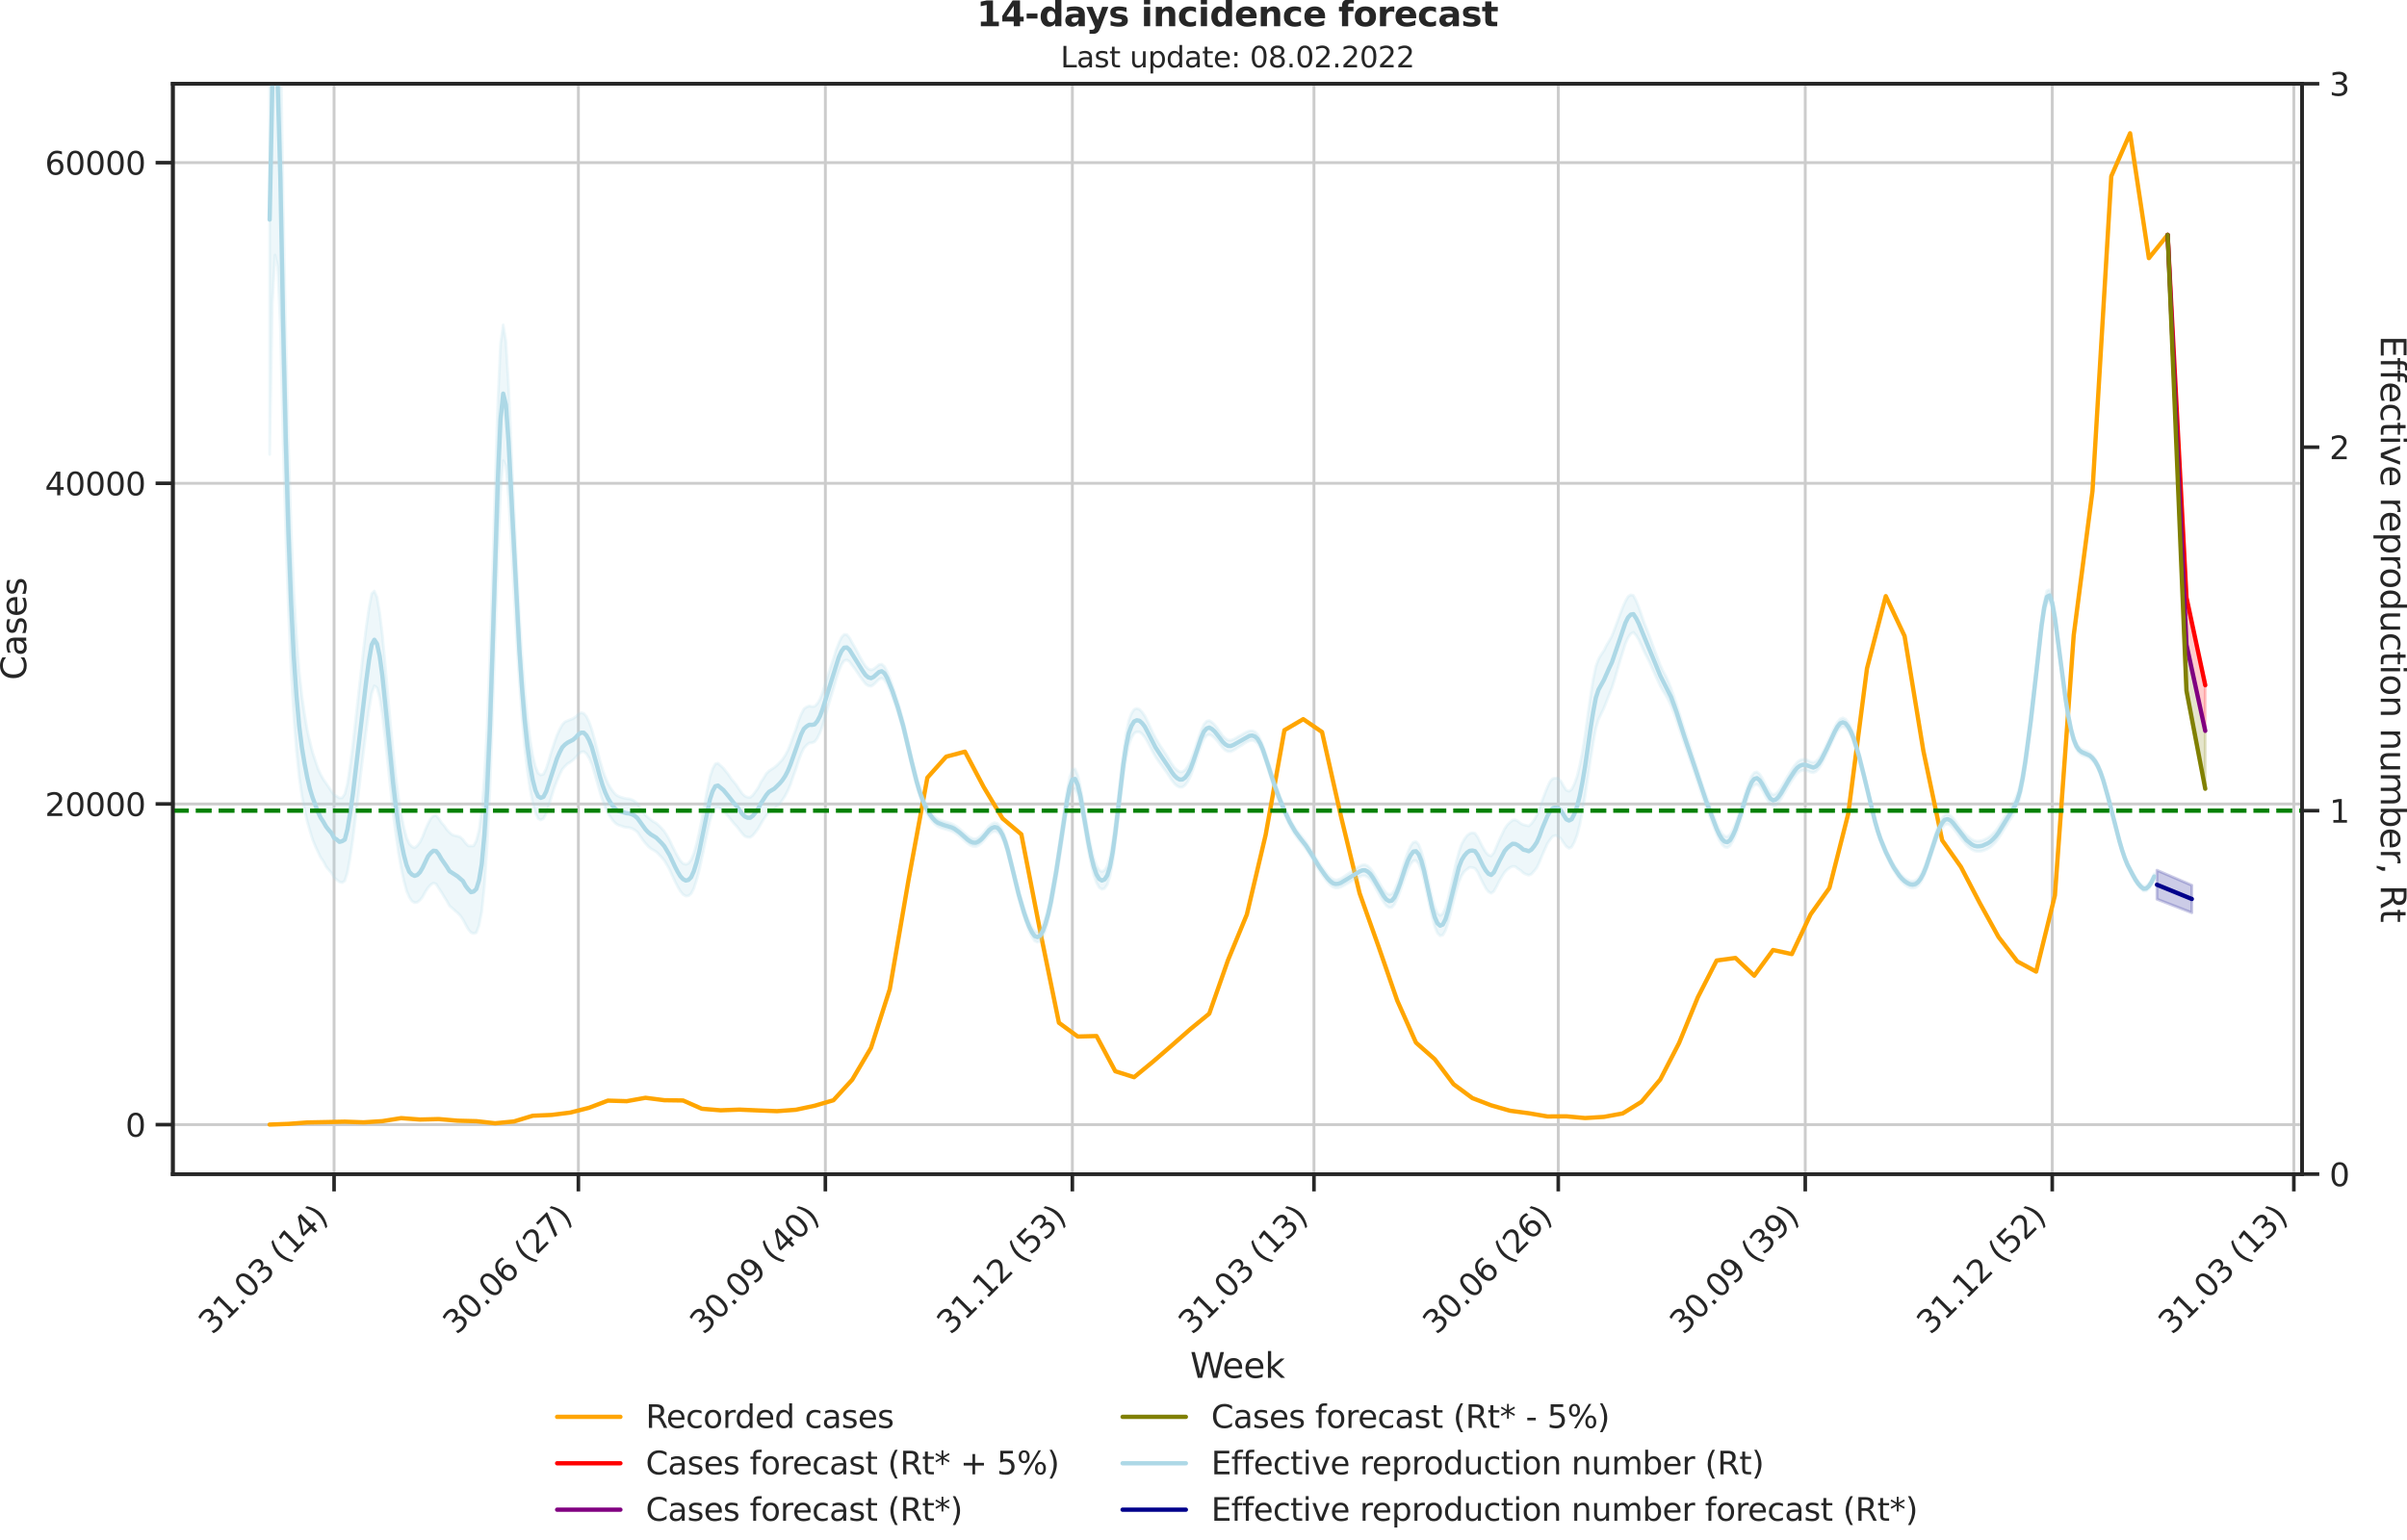 <?xml version="1.0" encoding="utf-8" standalone="no"?>
<!DOCTYPE svg PUBLIC "-//W3C//DTD SVG 1.1//EN"
  "http://www.w3.org/Graphics/SVG/1.1/DTD/svg11.dtd">
<svg xmlns:xlink="http://www.w3.org/1999/xlink" width="836.966pt" height="535.652pt" viewBox="0 0 836.966 535.652" xmlns="http://www.w3.org/2000/svg" version="1.1">
 <defs>
  <style type="text/css">*{stroke-linejoin: round; stroke-linecap: butt}</style>
 </defs>
 <g id="figure_1">
  <g id="patch_1">
   <path d="M -0 535.652 
L 836.966 535.652 
L 836.966 0 
L -0 0 
L -0 535.652 
z
" style="fill: none"/>
  </g>
  <g id="axes_1">
   <g id="patch_2">
    <path d="M 60.108 408.402 
L 800.467 408.402 
L 800.467 29.118 
L 60.108 29.118 
L 60.108 408.402 
z
" style="fill: none"/>
   </g>
   <g id="matplotlib.axis_1">
    <g id="xtick_1">
     <g id="line2d_1">
      <path d="M 116.164 408.402 
L 116.164 29.118 
" clip-path="url(#pa4e545d24c)" style="fill: none; stroke: #cccccc; stroke-linecap: round"/>
     </g>
     <g id="line2d_2">
      <defs>
       <path id="m7a4ce929ae" d="M 0 0 
L 0 6 
" style="stroke: #262626; stroke-width: 1.25"/>
      </defs>
      <g>
       <use xlink:href="#m7a4ce929ae" x="116.164" y="408.402" style="fill: #262626; stroke: #262626; stroke-width: 1.25"/>
      </g>
     </g>
     <g id="text_1">
      <!-- 31.03 (14) -->
      <g style="fill: #262626" transform="translate(73.84 464.519)rotate(-45)scale(0.11 -0.11)">
       <defs>
        <path id="DejaVuSans-33" d="M 2597 2516 
Q 3050 2419 3304 2112 
Q 3559 1806 3559 1356 
Q 3559 666 3084 287 
Q 2609 -91 1734 -91 
Q 1441 -91 1130 -33 
Q 819 25 488 141 
L 488 750 
Q 750 597 1062 519 
Q 1375 441 1716 441 
Q 2309 441 2620 675 
Q 2931 909 2931 1356 
Q 2931 1769 2642 2001 
Q 2353 2234 1838 2234 
L 1294 2234 
L 1294 2753 
L 1863 2753 
Q 2328 2753 2575 2939 
Q 2822 3125 2822 3475 
Q 2822 3834 2567 4026 
Q 2313 4219 1838 4219 
Q 1578 4219 1281 4162 
Q 984 4106 628 3988 
L 628 4550 
Q 988 4650 1302 4700 
Q 1616 4750 1894 4750 
Q 2613 4750 3031 4423 
Q 3450 4097 3450 3541 
Q 3450 3153 3228 2886 
Q 3006 2619 2597 2516 
z
" transform="scale(0.016)"/>
        <path id="DejaVuSans-31" d="M 794 531 
L 1825 531 
L 1825 4091 
L 703 3866 
L 703 4441 
L 1819 4666 
L 2450 4666 
L 2450 531 
L 3481 531 
L 3481 0 
L 794 0 
L 794 531 
z
" transform="scale(0.016)"/>
        <path id="DejaVuSans-2e" d="M 684 794 
L 1344 794 
L 1344 0 
L 684 0 
L 684 794 
z
" transform="scale(0.016)"/>
        <path id="DejaVuSans-30" d="M 2034 4250 
Q 1547 4250 1301 3770 
Q 1056 3291 1056 2328 
Q 1056 1369 1301 889 
Q 1547 409 2034 409 
Q 2525 409 2770 889 
Q 3016 1369 3016 2328 
Q 3016 3291 2770 3770 
Q 2525 4250 2034 4250 
z
M 2034 4750 
Q 2819 4750 3233 4129 
Q 3647 3509 3647 2328 
Q 3647 1150 3233 529 
Q 2819 -91 2034 -91 
Q 1250 -91 836 529 
Q 422 1150 422 2328 
Q 422 3509 836 4129 
Q 1250 4750 2034 4750 
z
" transform="scale(0.016)"/>
        <path id="DejaVuSans-20" transform="scale(0.016)"/>
        <path id="DejaVuSans-28" d="M 1984 4856 
Q 1566 4138 1362 3434 
Q 1159 2731 1159 2009 
Q 1159 1288 1364 580 
Q 1569 -128 1984 -844 
L 1484 -844 
Q 1016 -109 783 600 
Q 550 1309 550 2009 
Q 550 2706 781 3412 
Q 1013 4119 1484 4856 
L 1984 4856 
z
" transform="scale(0.016)"/>
        <path id="DejaVuSans-34" d="M 2419 4116 
L 825 1625 
L 2419 1625 
L 2419 4116 
z
M 2253 4666 
L 3047 4666 
L 3047 1625 
L 3713 1625 
L 3713 1100 
L 3047 1100 
L 3047 0 
L 2419 0 
L 2419 1100 
L 313 1100 
L 313 1709 
L 2253 4666 
z
" transform="scale(0.016)"/>
        <path id="DejaVuSans-29" d="M 513 4856 
L 1013 4856 
Q 1481 4119 1714 3412 
Q 1947 2706 1947 2009 
Q 1947 1309 1714 600 
Q 1481 -109 1013 -844 
L 513 -844 
Q 928 -128 1133 580 
Q 1338 1288 1338 2009 
Q 1338 2731 1133 3434 
Q 928 4138 513 4856 
z
" transform="scale(0.016)"/>
       </defs>
       <use xlink:href="#DejaVuSans-33"/>
       <use xlink:href="#DejaVuSans-31" x="63.623"/>
       <use xlink:href="#DejaVuSans-2e" x="127.246"/>
       <use xlink:href="#DejaVuSans-30" x="159.033"/>
       <use xlink:href="#DejaVuSans-33" x="222.656"/>
       <use xlink:href="#DejaVuSans-20" x="286.279"/>
       <use xlink:href="#DejaVuSans-28" x="318.066"/>
       <use xlink:href="#DejaVuSans-31" x="357.08"/>
       <use xlink:href="#DejaVuSans-34" x="420.703"/>
       <use xlink:href="#DejaVuSans-29" x="484.326"/>
      </g>
     </g>
    </g>
    <g id="xtick_2">
     <g id="line2d_3">
      <path d="M 201.113 408.402 
L 201.113 29.118 
" clip-path="url(#pa4e545d24c)" style="fill: none; stroke: #cccccc; stroke-linecap: round"/>
     </g>
     <g id="line2d_4">
      <g>
       <use xlink:href="#m7a4ce929ae" x="201.113" y="408.402" style="fill: #262626; stroke: #262626; stroke-width: 1.25"/>
      </g>
     </g>
     <g id="text_2">
      <!-- 30.06 (27) -->
      <g style="fill: #262626" transform="translate(158.789 464.519)rotate(-45)scale(0.11 -0.11)">
       <defs>
        <path id="DejaVuSans-36" d="M 2113 2584 
Q 1688 2584 1439 2293 
Q 1191 2003 1191 1497 
Q 1191 994 1439 701 
Q 1688 409 2113 409 
Q 2538 409 2786 701 
Q 3034 994 3034 1497 
Q 3034 2003 2786 2293 
Q 2538 2584 2113 2584 
z
M 3366 4563 
L 3366 3988 
Q 3128 4100 2886 4159 
Q 2644 4219 2406 4219 
Q 1781 4219 1451 3797 
Q 1122 3375 1075 2522 
Q 1259 2794 1537 2939 
Q 1816 3084 2150 3084 
Q 2853 3084 3261 2657 
Q 3669 2231 3669 1497 
Q 3669 778 3244 343 
Q 2819 -91 2113 -91 
Q 1303 -91 875 529 
Q 447 1150 447 2328 
Q 447 3434 972 4092 
Q 1497 4750 2381 4750 
Q 2619 4750 2861 4703 
Q 3103 4656 3366 4563 
z
" transform="scale(0.016)"/>
        <path id="DejaVuSans-32" d="M 1228 531 
L 3431 531 
L 3431 0 
L 469 0 
L 469 531 
Q 828 903 1448 1529 
Q 2069 2156 2228 2338 
Q 2531 2678 2651 2914 
Q 2772 3150 2772 3378 
Q 2772 3750 2511 3984 
Q 2250 4219 1831 4219 
Q 1534 4219 1204 4116 
Q 875 4013 500 3803 
L 500 4441 
Q 881 4594 1212 4672 
Q 1544 4750 1819 4750 
Q 2544 4750 2975 4387 
Q 3406 4025 3406 3419 
Q 3406 3131 3298 2873 
Q 3191 2616 2906 2266 
Q 2828 2175 2409 1742 
Q 1991 1309 1228 531 
z
" transform="scale(0.016)"/>
        <path id="DejaVuSans-37" d="M 525 4666 
L 3525 4666 
L 3525 4397 
L 1831 0 
L 1172 0 
L 2766 4134 
L 525 4134 
L 525 4666 
z
" transform="scale(0.016)"/>
       </defs>
       <use xlink:href="#DejaVuSans-33"/>
       <use xlink:href="#DejaVuSans-30" x="63.623"/>
       <use xlink:href="#DejaVuSans-2e" x="127.246"/>
       <use xlink:href="#DejaVuSans-30" x="159.033"/>
       <use xlink:href="#DejaVuSans-36" x="222.656"/>
       <use xlink:href="#DejaVuSans-20" x="286.279"/>
       <use xlink:href="#DejaVuSans-28" x="318.066"/>
       <use xlink:href="#DejaVuSans-32" x="357.08"/>
       <use xlink:href="#DejaVuSans-37" x="420.703"/>
       <use xlink:href="#DejaVuSans-29" x="484.326"/>
      </g>
     </g>
    </g>
    <g id="xtick_3">
     <g id="line2d_5">
      <path d="M 286.995 408.402 
L 286.995 29.118 
" clip-path="url(#pa4e545d24c)" style="fill: none; stroke: #cccccc; stroke-linecap: round"/>
     </g>
     <g id="line2d_6">
      <g>
       <use xlink:href="#m7a4ce929ae" x="286.995" y="408.402" style="fill: #262626; stroke: #262626; stroke-width: 1.25"/>
      </g>
     </g>
     <g id="text_3">
      <!-- 30.09 (40) -->
      <g style="fill: #262626" transform="translate(244.671 464.519)rotate(-45)scale(0.11 -0.11)">
       <defs>
        <path id="DejaVuSans-39" d="M 703 97 
L 703 672 
Q 941 559 1184 500 
Q 1428 441 1663 441 
Q 2288 441 2617 861 
Q 2947 1281 2994 2138 
Q 2813 1869 2534 1725 
Q 2256 1581 1919 1581 
Q 1219 1581 811 2004 
Q 403 2428 403 3163 
Q 403 3881 828 4315 
Q 1253 4750 1959 4750 
Q 2769 4750 3195 4129 
Q 3622 3509 3622 2328 
Q 3622 1225 3098 567 
Q 2575 -91 1691 -91 
Q 1453 -91 1209 -44 
Q 966 3 703 97 
z
M 1959 2075 
Q 2384 2075 2632 2365 
Q 2881 2656 2881 3163 
Q 2881 3666 2632 3958 
Q 2384 4250 1959 4250 
Q 1534 4250 1286 3958 
Q 1038 3666 1038 3163 
Q 1038 2656 1286 2365 
Q 1534 2075 1959 2075 
z
" transform="scale(0.016)"/>
       </defs>
       <use xlink:href="#DejaVuSans-33"/>
       <use xlink:href="#DejaVuSans-30" x="63.623"/>
       <use xlink:href="#DejaVuSans-2e" x="127.246"/>
       <use xlink:href="#DejaVuSans-30" x="159.033"/>
       <use xlink:href="#DejaVuSans-39" x="222.656"/>
       <use xlink:href="#DejaVuSans-20" x="286.279"/>
       <use xlink:href="#DejaVuSans-28" x="318.066"/>
       <use xlink:href="#DejaVuSans-34" x="357.08"/>
       <use xlink:href="#DejaVuSans-30" x="420.703"/>
       <use xlink:href="#DejaVuSans-29" x="484.326"/>
      </g>
     </g>
    </g>
    <g id="xtick_4">
     <g id="line2d_7">
      <path d="M 372.877 408.402 
L 372.877 29.118 
" clip-path="url(#pa4e545d24c)" style="fill: none; stroke: #cccccc; stroke-linecap: round"/>
     </g>
     <g id="line2d_8">
      <g>
       <use xlink:href="#m7a4ce929ae" x="372.877" y="408.402" style="fill: #262626; stroke: #262626; stroke-width: 1.25"/>
      </g>
     </g>
     <g id="text_4">
      <!-- 31.12 (53) -->
      <g style="fill: #262626" transform="translate(330.553 464.519)rotate(-45)scale(0.11 -0.11)">
       <defs>
        <path id="DejaVuSans-35" d="M 691 4666 
L 3169 4666 
L 3169 4134 
L 1269 4134 
L 1269 2991 
Q 1406 3038 1543 3061 
Q 1681 3084 1819 3084 
Q 2600 3084 3056 2656 
Q 3513 2228 3513 1497 
Q 3513 744 3044 326 
Q 2575 -91 1722 -91 
Q 1428 -91 1123 -41 
Q 819 9 494 109 
L 494 744 
Q 775 591 1075 516 
Q 1375 441 1709 441 
Q 2250 441 2565 725 
Q 2881 1009 2881 1497 
Q 2881 1984 2565 2268 
Q 2250 2553 1709 2553 
Q 1456 2553 1204 2497 
Q 953 2441 691 2322 
L 691 4666 
z
" transform="scale(0.016)"/>
       </defs>
       <use xlink:href="#DejaVuSans-33"/>
       <use xlink:href="#DejaVuSans-31" x="63.623"/>
       <use xlink:href="#DejaVuSans-2e" x="127.246"/>
       <use xlink:href="#DejaVuSans-31" x="159.033"/>
       <use xlink:href="#DejaVuSans-32" x="222.656"/>
       <use xlink:href="#DejaVuSans-20" x="286.279"/>
       <use xlink:href="#DejaVuSans-28" x="318.066"/>
       <use xlink:href="#DejaVuSans-35" x="357.08"/>
       <use xlink:href="#DejaVuSans-33" x="420.703"/>
       <use xlink:href="#DejaVuSans-29" x="484.326"/>
      </g>
     </g>
    </g>
    <g id="xtick_5">
     <g id="line2d_9">
      <path d="M 456.892 408.402 
L 456.892 29.118 
" clip-path="url(#pa4e545d24c)" style="fill: none; stroke: #cccccc; stroke-linecap: round"/>
     </g>
     <g id="line2d_10">
      <g>
       <use xlink:href="#m7a4ce929ae" x="456.892" y="408.402" style="fill: #262626; stroke: #262626; stroke-width: 1.25"/>
      </g>
     </g>
     <g id="text_5">
      <!-- 31.03 (13) -->
      <g style="fill: #262626" transform="translate(414.568 464.519)rotate(-45)scale(0.11 -0.11)">
       <use xlink:href="#DejaVuSans-33"/>
       <use xlink:href="#DejaVuSans-31" x="63.623"/>
       <use xlink:href="#DejaVuSans-2e" x="127.246"/>
       <use xlink:href="#DejaVuSans-30" x="159.033"/>
       <use xlink:href="#DejaVuSans-33" x="222.656"/>
       <use xlink:href="#DejaVuSans-20" x="286.279"/>
       <use xlink:href="#DejaVuSans-28" x="318.066"/>
       <use xlink:href="#DejaVuSans-31" x="357.08"/>
       <use xlink:href="#DejaVuSans-33" x="420.703"/>
       <use xlink:href="#DejaVuSans-29" x="484.326"/>
      </g>
     </g>
    </g>
    <g id="xtick_6">
     <g id="line2d_11">
      <path d="M 541.841 408.402 
L 541.841 29.118 
" clip-path="url(#pa4e545d24c)" style="fill: none; stroke: #cccccc; stroke-linecap: round"/>
     </g>
     <g id="line2d_12">
      <g>
       <use xlink:href="#m7a4ce929ae" x="541.841" y="408.402" style="fill: #262626; stroke: #262626; stroke-width: 1.25"/>
      </g>
     </g>
     <g id="text_6">
      <!-- 30.06 (26) -->
      <g style="fill: #262626" transform="translate(499.517 464.519)rotate(-45)scale(0.11 -0.11)">
       <use xlink:href="#DejaVuSans-33"/>
       <use xlink:href="#DejaVuSans-30" x="63.623"/>
       <use xlink:href="#DejaVuSans-2e" x="127.246"/>
       <use xlink:href="#DejaVuSans-30" x="159.033"/>
       <use xlink:href="#DejaVuSans-36" x="222.656"/>
       <use xlink:href="#DejaVuSans-20" x="286.279"/>
       <use xlink:href="#DejaVuSans-28" x="318.066"/>
       <use xlink:href="#DejaVuSans-32" x="357.08"/>
       <use xlink:href="#DejaVuSans-36" x="420.703"/>
       <use xlink:href="#DejaVuSans-29" x="484.326"/>
      </g>
     </g>
    </g>
    <g id="xtick_7">
     <g id="line2d_13">
      <path d="M 627.723 408.402 
L 627.723 29.118 
" clip-path="url(#pa4e545d24c)" style="fill: none; stroke: #cccccc; stroke-linecap: round"/>
     </g>
     <g id="line2d_14">
      <g>
       <use xlink:href="#m7a4ce929ae" x="627.723" y="408.402" style="fill: #262626; stroke: #262626; stroke-width: 1.25"/>
      </g>
     </g>
     <g id="text_7">
      <!-- 30.09 (39) -->
      <g style="fill: #262626" transform="translate(585.399 464.519)rotate(-45)scale(0.11 -0.11)">
       <use xlink:href="#DejaVuSans-33"/>
       <use xlink:href="#DejaVuSans-30" x="63.623"/>
       <use xlink:href="#DejaVuSans-2e" x="127.246"/>
       <use xlink:href="#DejaVuSans-30" x="159.033"/>
       <use xlink:href="#DejaVuSans-39" x="222.656"/>
       <use xlink:href="#DejaVuSans-20" x="286.279"/>
       <use xlink:href="#DejaVuSans-28" x="318.066"/>
       <use xlink:href="#DejaVuSans-33" x="357.08"/>
       <use xlink:href="#DejaVuSans-39" x="420.703"/>
       <use xlink:href="#DejaVuSans-29" x="484.326"/>
      </g>
     </g>
    </g>
    <g id="xtick_8">
     <g id="line2d_15">
      <path d="M 713.605 408.402 
L 713.605 29.118 
" clip-path="url(#pa4e545d24c)" style="fill: none; stroke: #cccccc; stroke-linecap: round"/>
     </g>
     <g id="line2d_16">
      <g>
       <use xlink:href="#m7a4ce929ae" x="713.605" y="408.402" style="fill: #262626; stroke: #262626; stroke-width: 1.25"/>
      </g>
     </g>
     <g id="text_8">
      <!-- 31.12 (52) -->
      <g style="fill: #262626" transform="translate(671.281 464.519)rotate(-45)scale(0.11 -0.11)">
       <use xlink:href="#DejaVuSans-33"/>
       <use xlink:href="#DejaVuSans-31" x="63.623"/>
       <use xlink:href="#DejaVuSans-2e" x="127.246"/>
       <use xlink:href="#DejaVuSans-31" x="159.033"/>
       <use xlink:href="#DejaVuSans-32" x="222.656"/>
       <use xlink:href="#DejaVuSans-20" x="286.279"/>
       <use xlink:href="#DejaVuSans-28" x="318.066"/>
       <use xlink:href="#DejaVuSans-35" x="357.08"/>
       <use xlink:href="#DejaVuSans-32" x="420.703"/>
       <use xlink:href="#DejaVuSans-29" x="484.326"/>
      </g>
     </g>
    </g>
    <g id="xtick_9">
     <g id="line2d_17">
      <path d="M 797.62 408.402 
L 797.62 29.118 
" clip-path="url(#pa4e545d24c)" style="fill: none; stroke: #cccccc; stroke-linecap: round"/>
     </g>
     <g id="line2d_18">
      <g>
       <use xlink:href="#m7a4ce929ae" x="797.62" y="408.402" style="fill: #262626; stroke: #262626; stroke-width: 1.25"/>
      </g>
     </g>
     <g id="text_9">
      <!-- 31.03 (13) -->
      <g style="fill: #262626" transform="translate(755.296 464.519)rotate(-45)scale(0.11 -0.11)">
       <use xlink:href="#DejaVuSans-33"/>
       <use xlink:href="#DejaVuSans-31" x="63.623"/>
       <use xlink:href="#DejaVuSans-2e" x="127.246"/>
       <use xlink:href="#DejaVuSans-30" x="159.033"/>
       <use xlink:href="#DejaVuSans-33" x="222.656"/>
       <use xlink:href="#DejaVuSans-20" x="286.279"/>
       <use xlink:href="#DejaVuSans-28" x="318.066"/>
       <use xlink:href="#DejaVuSans-31" x="357.08"/>
       <use xlink:href="#DejaVuSans-33" x="420.703"/>
       <use xlink:href="#DejaVuSans-29" x="484.326"/>
      </g>
     </g>
    </g>
    <g id="text_10">
     <!-- Week -->
     <g style="fill: #262626" transform="translate(413.849 479.255)scale(0.12 -0.12)">
      <defs>
       <path id="DejaVuSans-57" d="M 213 4666 
L 850 4666 
L 1831 722 
L 2809 4666 
L 3519 4666 
L 4500 722 
L 5478 4666 
L 6119 4666 
L 4947 0 
L 4153 0 
L 3169 4050 
L 2175 0 
L 1381 0 
L 213 4666 
z
" transform="scale(0.016)"/>
       <path id="DejaVuSans-65" d="M 3597 1894 
L 3597 1613 
L 953 1613 
Q 991 1019 1311 708 
Q 1631 397 2203 397 
Q 2534 397 2845 478 
Q 3156 559 3463 722 
L 3463 178 
Q 3153 47 2828 -22 
Q 2503 -91 2169 -91 
Q 1331 -91 842 396 
Q 353 884 353 1716 
Q 353 2575 817 3079 
Q 1281 3584 2069 3584 
Q 2775 3584 3186 3129 
Q 3597 2675 3597 1894 
z
M 3022 2063 
Q 3016 2534 2758 2815 
Q 2500 3097 2075 3097 
Q 1594 3097 1305 2825 
Q 1016 2553 972 2059 
L 3022 2063 
z
" transform="scale(0.016)"/>
       <path id="DejaVuSans-6b" d="M 581 4863 
L 1159 4863 
L 1159 1991 
L 2875 3500 
L 3609 3500 
L 1753 1863 
L 3688 0 
L 2938 0 
L 1159 1709 
L 1159 0 
L 581 0 
L 581 4863 
z
" transform="scale(0.016)"/>
      </defs>
      <use xlink:href="#DejaVuSans-57"/>
      <use xlink:href="#DejaVuSans-65" x="93.002"/>
      <use xlink:href="#DejaVuSans-65" x="154.525"/>
      <use xlink:href="#DejaVuSans-6b" x="216.049"/>
     </g>
    </g>
   </g>
   <g id="matplotlib.axis_2">
    <g id="ytick_1">
     <g id="line2d_19">
      <path d="M 60.108 391.184 
L 800.467 391.184 
" clip-path="url(#pa4e545d24c)" style="fill: none; stroke: #cccccc; stroke-linecap: round"/>
     </g>
     <g id="line2d_20">
      <defs>
       <path id="m615511ce84" d="M 0 0 
L -6 0 
" style="stroke: #262626; stroke-width: 1.25"/>
      </defs>
      <g>
       <use xlink:href="#m615511ce84" x="60.108" y="391.184" style="fill: #262626; stroke: #262626; stroke-width: 1.25"/>
      </g>
     </g>
     <g id="text_11">
      <!-- 0 -->
      <g style="fill: #262626" transform="translate(43.609 395.363)scale(0.11 -0.11)">
       <use xlink:href="#DejaVuSans-30"/>
      </g>
     </g>
    </g>
    <g id="ytick_2">
     <g id="line2d_21">
      <path d="M 60.108 279.646 
L 800.467 279.646 
" clip-path="url(#pa4e545d24c)" style="fill: none; stroke: #cccccc; stroke-linecap: round"/>
     </g>
     <g id="line2d_22">
      <g>
       <use xlink:href="#m615511ce84" x="60.108" y="279.646" style="fill: #262626; stroke: #262626; stroke-width: 1.25"/>
      </g>
     </g>
     <g id="text_12">
      <!-- 20000 -->
      <g style="fill: #262626" transform="translate(15.614 283.825)scale(0.11 -0.11)">
       <use xlink:href="#DejaVuSans-32"/>
       <use xlink:href="#DejaVuSans-30" x="63.623"/>
       <use xlink:href="#DejaVuSans-30" x="127.246"/>
       <use xlink:href="#DejaVuSans-30" x="190.869"/>
       <use xlink:href="#DejaVuSans-30" x="254.492"/>
      </g>
     </g>
    </g>
    <g id="ytick_3">
     <g id="line2d_23">
      <path d="M 60.108 168.108 
L 800.467 168.108 
" clip-path="url(#pa4e545d24c)" style="fill: none; stroke: #cccccc; stroke-linecap: round"/>
     </g>
     <g id="line2d_24">
      <g>
       <use xlink:href="#m615511ce84" x="60.108" y="168.108" style="fill: #262626; stroke: #262626; stroke-width: 1.25"/>
      </g>
     </g>
     <g id="text_13">
      <!-- 40000 -->
      <g style="fill: #262626" transform="translate(15.614 172.287)scale(0.11 -0.11)">
       <use xlink:href="#DejaVuSans-34"/>
       <use xlink:href="#DejaVuSans-30" x="63.623"/>
       <use xlink:href="#DejaVuSans-30" x="127.246"/>
       <use xlink:href="#DejaVuSans-30" x="190.869"/>
       <use xlink:href="#DejaVuSans-30" x="254.492"/>
      </g>
     </g>
    </g>
    <g id="ytick_4">
     <g id="line2d_25">
      <path d="M 60.108 56.57 
L 800.467 56.57 
" clip-path="url(#pa4e545d24c)" style="fill: none; stroke: #cccccc; stroke-linecap: round"/>
     </g>
     <g id="line2d_26">
      <g>
       <use xlink:href="#m615511ce84" x="60.108" y="56.57" style="fill: #262626; stroke: #262626; stroke-width: 1.25"/>
      </g>
     </g>
     <g id="text_14">
      <!-- 60000 -->
      <g style="fill: #262626" transform="translate(15.614 60.749)scale(0.11 -0.11)">
       <use xlink:href="#DejaVuSans-36"/>
       <use xlink:href="#DejaVuSans-30" x="63.623"/>
       <use xlink:href="#DejaVuSans-30" x="127.246"/>
       <use xlink:href="#DejaVuSans-30" x="190.869"/>
       <use xlink:href="#DejaVuSans-30" x="254.492"/>
      </g>
     </g>
    </g>
    <g id="text_15">
     <!-- Cases -->
     <g style="fill: #262626" transform="translate(9.118 236.57)rotate(-90)scale(0.12 -0.12)">
      <defs>
       <path id="DejaVuSans-43" d="M 4122 4306 
L 4122 3641 
Q 3803 3938 3442 4084 
Q 3081 4231 2675 4231 
Q 1875 4231 1450 3742 
Q 1025 3253 1025 2328 
Q 1025 1406 1450 917 
Q 1875 428 2675 428 
Q 3081 428 3442 575 
Q 3803 722 4122 1019 
L 4122 359 
Q 3791 134 3420 21 
Q 3050 -91 2638 -91 
Q 1578 -91 968 557 
Q 359 1206 359 2328 
Q 359 3453 968 4101 
Q 1578 4750 2638 4750 
Q 3056 4750 3426 4639 
Q 3797 4528 4122 4306 
z
" transform="scale(0.016)"/>
       <path id="DejaVuSans-61" d="M 2194 1759 
Q 1497 1759 1228 1600 
Q 959 1441 959 1056 
Q 959 750 1161 570 
Q 1363 391 1709 391 
Q 2188 391 2477 730 
Q 2766 1069 2766 1631 
L 2766 1759 
L 2194 1759 
z
M 3341 1997 
L 3341 0 
L 2766 0 
L 2766 531 
Q 2569 213 2275 61 
Q 1981 -91 1556 -91 
Q 1019 -91 701 211 
Q 384 513 384 1019 
Q 384 1609 779 1909 
Q 1175 2209 1959 2209 
L 2766 2209 
L 2766 2266 
Q 2766 2663 2505 2880 
Q 2244 3097 1772 3097 
Q 1472 3097 1187 3025 
Q 903 2953 641 2809 
L 641 3341 
Q 956 3463 1253 3523 
Q 1550 3584 1831 3584 
Q 2591 3584 2966 3190 
Q 3341 2797 3341 1997 
z
" transform="scale(0.016)"/>
       <path id="DejaVuSans-73" d="M 2834 3397 
L 2834 2853 
Q 2591 2978 2328 3040 
Q 2066 3103 1784 3103 
Q 1356 3103 1142 2972 
Q 928 2841 928 2578 
Q 928 2378 1081 2264 
Q 1234 2150 1697 2047 
L 1894 2003 
Q 2506 1872 2764 1633 
Q 3022 1394 3022 966 
Q 3022 478 2636 193 
Q 2250 -91 1575 -91 
Q 1294 -91 989 -36 
Q 684 19 347 128 
L 347 722 
Q 666 556 975 473 
Q 1284 391 1588 391 
Q 1994 391 2212 530 
Q 2431 669 2431 922 
Q 2431 1156 2273 1281 
Q 2116 1406 1581 1522 
L 1381 1569 
Q 847 1681 609 1914 
Q 372 2147 372 2553 
Q 372 3047 722 3315 
Q 1072 3584 1716 3584 
Q 2034 3584 2315 3537 
Q 2597 3491 2834 3397 
z
" transform="scale(0.016)"/>
      </defs>
      <use xlink:href="#DejaVuSans-43"/>
      <use xlink:href="#DejaVuSans-61" x="69.824"/>
      <use xlink:href="#DejaVuSans-73" x="131.104"/>
      <use xlink:href="#DejaVuSans-65" x="183.203"/>
      <use xlink:href="#DejaVuSans-73" x="244.727"/>
     </g>
    </g>
   </g>
   <g id="PolyCollection_1">
    <defs>
     <path id="m4154ef2531" d="M 753.746 -453.959 
L 753.746 -453.959 
L 760.28 -327.842 
L 766.815 -297.322 
L 766.815 -281.453 
L 766.815 -281.453 
L 760.28 -311.384 
L 753.746 -453.959 
z
" style="stroke: #ff0000; stroke-opacity: 0.2"/>
    </defs>
    <g clip-path="url(#pa4e545d24c)">
     <use xlink:href="#m4154ef2531" x="0" y="535.652" style="fill: #ff0000; fill-opacity: 0.2; stroke: #ff0000; stroke-opacity: 0.2"/>
    </g>
   </g>
   <g id="PolyCollection_2">
    <defs>
     <path id="m0bfbab7673" d="M 753.746 -453.959 
L 753.746 -453.959 
L 760.28 -311.384 
L 766.815 -281.453 
L 766.815 -261.309 
L 766.815 -261.309 
L 760.28 -295.429 
L 753.746 -453.959 
z
" style="stroke: #808000; stroke-opacity: 0.2"/>
    </defs>
    <g clip-path="url(#pa4e545d24c)">
     <use xlink:href="#m0bfbab7673" x="0" y="535.652" style="fill: #808000; fill-opacity: 0.2; stroke: #808000; stroke-opacity: 0.2"/>
    </g>
   </g>
   <g id="line2d_27">
    <path d="M 93.76 391.162 
L 100.295 390.922 
L 106.829 390.426 
L 113.364 390.298 
L 119.898 390.153 
L 126.433 390.381 
L 132.967 389.963 
L 139.502 388.92 
L 146.036 389.411 
L 152.571 389.249 
L 159.105 389.812 
L 165.64 389.98 
L 172.174 390.705 
L 178.709 390.08 
L 185.243 388.089 
L 191.778 387.805 
L 198.312 386.985 
L 204.847 385.317 
L 211.381 382.83 
L 217.916 383.025 
L 224.45 381.849 
L 230.985 382.685 
L 237.519 382.78 
L 244.054 385.663 
L 250.588 386.198 
L 257.123 385.959 
L 263.657 386.243 
L 270.192 386.494 
L 276.727 386.009 
L 283.261 384.615 
L 289.796 382.702 
L 296.33 375.563 
L 302.865 364.476 
L 309.399 344.037 
L 315.934 305.958 
L 322.468 270.494 
L 329.003 263.194 
L 335.537 261.454 
L 342.072 273.79 
L 348.606 284.682 
L 355.141 290.198 
L 361.675 323.832 
L 368.21 355.743 
L 374.744 360.534 
L 381.279 360.366 
L 387.813 372.613 
L 394.348 374.677 
L 400.882 369.312 
L 407.417 363.668 
L 413.951 357.924 
L 420.486 352.575 
L 427.02 333.926 
L 433.555 318.099 
L 440.089 290.426 
L 446.624 253.981 
L 453.158 250.144 
L 459.693 254.611 
L 466.227 283.706 
L 472.762 310.698 
L 479.296 329.074 
L 485.831 347.986 
L 492.365 362.658 
L 498.9 368.43 
L 505.434 377.108 
L 511.969 381.949 
L 518.503 384.464 
L 525.038 386.343 
L 531.572 387.219 
L 538.107 388.34 
L 544.641 388.29 
L 551.176 388.887 
L 557.71 388.485 
L 564.245 387.286 
L 570.779 383.237 
L 577.314 375.463 
L 583.848 362.803 
L 590.383 346.853 
L 596.918 334.093 
L 603.452 333.201 
L 609.987 339.375 
L 616.521 330.435 
L 623.056 331.863 
L 629.59 318.037 
L 636.125 308.869 
L 642.659 283.115 
L 649.194 232.499 
L 655.728 207.358 
L 662.263 221.25 
L 668.797 261.17 
L 675.332 292.272 
L 681.866 301.547 
L 688.401 314.078 
L 694.935 325.923 
L 701.47 334.406 
L 708.004 337.953 
L 714.539 311.423 
L 721.073 220.994 
L 727.608 170.74 
L 734.142 61.299 
L 740.677 46.358 
L 747.211 89.791 
L 753.746 81.692 
" clip-path="url(#pa4e545d24c)" style="fill: none; stroke: #ffa500; stroke-width: 1.5; stroke-linecap: round"/>
   </g>
   <g id="line2d_28">
    <path d="M 753.746 81.692 
L 760.28 207.81 
L 766.815 238.33 
" clip-path="url(#pa4e545d24c)" style="fill: none; stroke: #ff0000; stroke-width: 1.5; stroke-linecap: round"/>
   </g>
   <g id="line2d_29">
    <path d="M 753.746 81.692 
L 760.28 224.267 
L 766.815 254.199 
" clip-path="url(#pa4e545d24c)" style="fill: none; stroke: #800080; stroke-width: 1.5; stroke-linecap: round"/>
   </g>
   <g id="line2d_30">
    <path d="M 753.746 81.692 
L 760.28 240.223 
L 766.815 274.342 
" clip-path="url(#pa4e545d24c)" style="fill: none; stroke: #808000; stroke-width: 1.5; stroke-linecap: round"/>
   </g>
   <g id="patch_3">
    <path d="M 60.108 408.402 
L 60.108 29.118 
" style="fill: none; stroke: #262626; stroke-width: 1.25; stroke-linejoin: miter; stroke-linecap: square"/>
   </g>
   <g id="patch_4">
    <path d="M 800.467 408.402 
L 800.467 29.118 
" style="fill: none; stroke: #262626; stroke-width: 1.25; stroke-linejoin: miter; stroke-linecap: square"/>
   </g>
   <g id="patch_5">
    <path d="M 60.108 408.402 
L 800.467 408.402 
" style="fill: none; stroke: #262626; stroke-width: 1.25; stroke-linejoin: miter; stroke-linecap: square"/>
   </g>
   <g id="patch_6">
    <path d="M 60.108 29.118 
L 800.467 29.118 
" style="fill: none; stroke: #262626; stroke-width: 1.25; stroke-linejoin: miter; stroke-linecap: square"/>
   </g>
   <g id="text_16">
    <!-- Last update: 08.02.2022 -->
    <g style="fill: #262626" transform="translate(368.789 23.429)scale(0.1 -0.1)">
     <defs>
      <path id="DejaVuSans-4c" d="M 628 4666 
L 1259 4666 
L 1259 531 
L 3531 531 
L 3531 0 
L 628 0 
L 628 4666 
z
" transform="scale(0.016)"/>
      <path id="DejaVuSans-74" d="M 1172 4494 
L 1172 3500 
L 2356 3500 
L 2356 3053 
L 1172 3053 
L 1172 1153 
Q 1172 725 1289 603 
Q 1406 481 1766 481 
L 2356 481 
L 2356 0 
L 1766 0 
Q 1100 0 847 248 
Q 594 497 594 1153 
L 594 3053 
L 172 3053 
L 172 3500 
L 594 3500 
L 594 4494 
L 1172 4494 
z
" transform="scale(0.016)"/>
      <path id="DejaVuSans-75" d="M 544 1381 
L 544 3500 
L 1119 3500 
L 1119 1403 
Q 1119 906 1312 657 
Q 1506 409 1894 409 
Q 2359 409 2629 706 
Q 2900 1003 2900 1516 
L 2900 3500 
L 3475 3500 
L 3475 0 
L 2900 0 
L 2900 538 
Q 2691 219 2414 64 
Q 2138 -91 1772 -91 
Q 1169 -91 856 284 
Q 544 659 544 1381 
z
M 1991 3584 
L 1991 3584 
z
" transform="scale(0.016)"/>
      <path id="DejaVuSans-70" d="M 1159 525 
L 1159 -1331 
L 581 -1331 
L 581 3500 
L 1159 3500 
L 1159 2969 
Q 1341 3281 1617 3432 
Q 1894 3584 2278 3584 
Q 2916 3584 3314 3078 
Q 3713 2572 3713 1747 
Q 3713 922 3314 415 
Q 2916 -91 2278 -91 
Q 1894 -91 1617 61 
Q 1341 213 1159 525 
z
M 3116 1747 
Q 3116 2381 2855 2742 
Q 2594 3103 2138 3103 
Q 1681 3103 1420 2742 
Q 1159 2381 1159 1747 
Q 1159 1113 1420 752 
Q 1681 391 2138 391 
Q 2594 391 2855 752 
Q 3116 1113 3116 1747 
z
" transform="scale(0.016)"/>
      <path id="DejaVuSans-64" d="M 2906 2969 
L 2906 4863 
L 3481 4863 
L 3481 0 
L 2906 0 
L 2906 525 
Q 2725 213 2448 61 
Q 2172 -91 1784 -91 
Q 1150 -91 751 415 
Q 353 922 353 1747 
Q 353 2572 751 3078 
Q 1150 3584 1784 3584 
Q 2172 3584 2448 3432 
Q 2725 3281 2906 2969 
z
M 947 1747 
Q 947 1113 1208 752 
Q 1469 391 1925 391 
Q 2381 391 2643 752 
Q 2906 1113 2906 1747 
Q 2906 2381 2643 2742 
Q 2381 3103 1925 3103 
Q 1469 3103 1208 2742 
Q 947 2381 947 1747 
z
" transform="scale(0.016)"/>
      <path id="DejaVuSans-3a" d="M 750 794 
L 1409 794 
L 1409 0 
L 750 0 
L 750 794 
z
M 750 3309 
L 1409 3309 
L 1409 2516 
L 750 2516 
L 750 3309 
z
" transform="scale(0.016)"/>
      <path id="DejaVuSans-38" d="M 2034 2216 
Q 1584 2216 1326 1975 
Q 1069 1734 1069 1313 
Q 1069 891 1326 650 
Q 1584 409 2034 409 
Q 2484 409 2743 651 
Q 3003 894 3003 1313 
Q 3003 1734 2745 1975 
Q 2488 2216 2034 2216 
z
M 1403 2484 
Q 997 2584 770 2862 
Q 544 3141 544 3541 
Q 544 4100 942 4425 
Q 1341 4750 2034 4750 
Q 2731 4750 3128 4425 
Q 3525 4100 3525 3541 
Q 3525 3141 3298 2862 
Q 3072 2584 2669 2484 
Q 3125 2378 3379 2068 
Q 3634 1759 3634 1313 
Q 3634 634 3220 271 
Q 2806 -91 2034 -91 
Q 1263 -91 848 271 
Q 434 634 434 1313 
Q 434 1759 690 2068 
Q 947 2378 1403 2484 
z
M 1172 3481 
Q 1172 3119 1398 2916 
Q 1625 2713 2034 2713 
Q 2441 2713 2670 2916 
Q 2900 3119 2900 3481 
Q 2900 3844 2670 4047 
Q 2441 4250 2034 4250 
Q 1625 4250 1398 4047 
Q 1172 3844 1172 3481 
z
" transform="scale(0.016)"/>
     </defs>
     <use xlink:href="#DejaVuSans-4c"/>
     <use xlink:href="#DejaVuSans-61" x="55.713"/>
     <use xlink:href="#DejaVuSans-73" x="116.992"/>
     <use xlink:href="#DejaVuSans-74" x="169.092"/>
     <use xlink:href="#DejaVuSans-20" x="208.301"/>
     <use xlink:href="#DejaVuSans-75" x="240.088"/>
     <use xlink:href="#DejaVuSans-70" x="303.467"/>
     <use xlink:href="#DejaVuSans-64" x="366.943"/>
     <use xlink:href="#DejaVuSans-61" x="430.42"/>
     <use xlink:href="#DejaVuSans-74" x="491.699"/>
     <use xlink:href="#DejaVuSans-65" x="530.908"/>
     <use xlink:href="#DejaVuSans-3a" x="592.432"/>
     <use xlink:href="#DejaVuSans-20" x="626.123"/>
     <use xlink:href="#DejaVuSans-30" x="657.91"/>
     <use xlink:href="#DejaVuSans-38" x="721.533"/>
     <use xlink:href="#DejaVuSans-2e" x="785.156"/>
     <use xlink:href="#DejaVuSans-30" x="816.943"/>
     <use xlink:href="#DejaVuSans-32" x="880.566"/>
     <use xlink:href="#DejaVuSans-2e" x="944.189"/>
     <use xlink:href="#DejaVuSans-32" x="975.977"/>
     <use xlink:href="#DejaVuSans-30" x="1039.6"/>
     <use xlink:href="#DejaVuSans-32" x="1103.223"/>
     <use xlink:href="#DejaVuSans-32" x="1166.846"/>
    </g>
   </g>
   <g id="text_17">
    <!-- 14-days incidence forecast -->
    <g style="fill: #262626" transform="translate(339.623 9.118)scale(0.12 -0.12)">
     <defs>
      <path id="DejaVuSans-Bold-31" d="M 750 831 
L 1813 831 
L 1813 3847 
L 722 3622 
L 722 4441 
L 1806 4666 
L 2950 4666 
L 2950 831 
L 4013 831 
L 4013 0 
L 750 0 
L 750 831 
z
" transform="scale(0.016)"/>
      <path id="DejaVuSans-Bold-34" d="M 2356 3675 
L 1038 1722 
L 2356 1722 
L 2356 3675 
z
M 2156 4666 
L 3494 4666 
L 3494 1722 
L 4159 1722 
L 4159 850 
L 3494 850 
L 3494 0 
L 2356 0 
L 2356 850 
L 288 850 
L 288 1881 
L 2156 4666 
z
" transform="scale(0.016)"/>
      <path id="DejaVuSans-Bold-2d" d="M 347 2297 
L 2309 2297 
L 2309 1388 
L 347 1388 
L 347 2297 
z
" transform="scale(0.016)"/>
      <path id="DejaVuSans-Bold-64" d="M 2919 2988 
L 2919 4863 
L 4044 4863 
L 4044 0 
L 2919 0 
L 2919 506 
Q 2688 197 2409 53 
Q 2131 -91 1766 -91 
Q 1119 -91 703 423 
Q 288 938 288 1747 
Q 288 2556 703 3070 
Q 1119 3584 1766 3584 
Q 2128 3584 2408 3439 
Q 2688 3294 2919 2988 
z
M 2181 722 
Q 2541 722 2730 984 
Q 2919 1247 2919 1747 
Q 2919 2247 2730 2509 
Q 2541 2772 2181 2772 
Q 1825 2772 1636 2509 
Q 1447 2247 1447 1747 
Q 1447 1247 1636 984 
Q 1825 722 2181 722 
z
" transform="scale(0.016)"/>
      <path id="DejaVuSans-Bold-61" d="M 2106 1575 
Q 1756 1575 1579 1456 
Q 1403 1338 1403 1106 
Q 1403 894 1545 773 
Q 1688 653 1941 653 
Q 2256 653 2472 879 
Q 2688 1106 2688 1447 
L 2688 1575 
L 2106 1575 
z
M 3816 1997 
L 3816 0 
L 2688 0 
L 2688 519 
Q 2463 200 2181 54 
Q 1900 -91 1497 -91 
Q 953 -91 614 226 
Q 275 544 275 1050 
Q 275 1666 698 1953 
Q 1122 2241 2028 2241 
L 2688 2241 
L 2688 2328 
Q 2688 2594 2478 2717 
Q 2269 2841 1825 2841 
Q 1466 2841 1156 2769 
Q 847 2697 581 2553 
L 581 3406 
Q 941 3494 1303 3539 
Q 1666 3584 2028 3584 
Q 2975 3584 3395 3211 
Q 3816 2838 3816 1997 
z
" transform="scale(0.016)"/>
      <path id="DejaVuSans-Bold-79" d="M 78 3500 
L 1197 3500 
L 2138 1125 
L 2938 3500 
L 4056 3500 
L 2584 -331 
Q 2363 -916 2067 -1148 
Q 1772 -1381 1288 -1381 
L 641 -1381 
L 641 -647 
L 991 -647 
Q 1275 -647 1404 -556 
Q 1534 -466 1606 -231 
L 1638 -134 
L 78 3500 
z
" transform="scale(0.016)"/>
      <path id="DejaVuSans-Bold-73" d="M 3272 3391 
L 3272 2541 
Q 2913 2691 2578 2766 
Q 2244 2841 1947 2841 
Q 1628 2841 1473 2761 
Q 1319 2681 1319 2516 
Q 1319 2381 1436 2309 
Q 1553 2238 1856 2203 
L 2053 2175 
Q 2913 2066 3209 1816 
Q 3506 1566 3506 1031 
Q 3506 472 3093 190 
Q 2681 -91 1863 -91 
Q 1516 -91 1145 -36 
Q 775 19 384 128 
L 384 978 
Q 719 816 1070 734 
Q 1422 653 1784 653 
Q 2113 653 2278 743 
Q 2444 834 2444 1013 
Q 2444 1163 2330 1236 
Q 2216 1309 1875 1350 
L 1678 1375 
Q 931 1469 631 1722 
Q 331 1975 331 2491 
Q 331 3047 712 3315 
Q 1094 3584 1881 3584 
Q 2191 3584 2531 3537 
Q 2872 3491 3272 3391 
z
" transform="scale(0.016)"/>
      <path id="DejaVuSans-Bold-20" transform="scale(0.016)"/>
      <path id="DejaVuSans-Bold-69" d="M 538 3500 
L 1656 3500 
L 1656 0 
L 538 0 
L 538 3500 
z
M 538 4863 
L 1656 4863 
L 1656 3950 
L 538 3950 
L 538 4863 
z
" transform="scale(0.016)"/>
      <path id="DejaVuSans-Bold-6e" d="M 4056 2131 
L 4056 0 
L 2931 0 
L 2931 347 
L 2931 1631 
Q 2931 2084 2911 2256 
Q 2891 2428 2841 2509 
Q 2775 2619 2662 2680 
Q 2550 2741 2406 2741 
Q 2056 2741 1856 2470 
Q 1656 2200 1656 1722 
L 1656 0 
L 538 0 
L 538 3500 
L 1656 3500 
L 1656 2988 
Q 1909 3294 2193 3439 
Q 2478 3584 2822 3584 
Q 3428 3584 3742 3212 
Q 4056 2841 4056 2131 
z
" transform="scale(0.016)"/>
      <path id="DejaVuSans-Bold-63" d="M 3366 3391 
L 3366 2478 
Q 3138 2634 2908 2709 
Q 2678 2784 2431 2784 
Q 1963 2784 1702 2511 
Q 1441 2238 1441 1747 
Q 1441 1256 1702 982 
Q 1963 709 2431 709 
Q 2694 709 2930 787 
Q 3166 866 3366 1019 
L 3366 103 
Q 3103 6 2833 -42 
Q 2563 -91 2291 -91 
Q 1344 -91 809 395 
Q 275 881 275 1747 
Q 275 2613 809 3098 
Q 1344 3584 2291 3584 
Q 2566 3584 2833 3536 
Q 3100 3488 3366 3391 
z
" transform="scale(0.016)"/>
      <path id="DejaVuSans-Bold-65" d="M 4031 1759 
L 4031 1441 
L 1416 1441 
Q 1456 1047 1700 850 
Q 1944 653 2381 653 
Q 2734 653 3104 758 
Q 3475 863 3866 1075 
L 3866 213 
Q 3469 63 3072 -14 
Q 2675 -91 2278 -91 
Q 1328 -91 801 392 
Q 275 875 275 1747 
Q 275 2603 792 3093 
Q 1309 3584 2216 3584 
Q 3041 3584 3536 3087 
Q 4031 2591 4031 1759 
z
M 2881 2131 
Q 2881 2450 2695 2645 
Q 2509 2841 2209 2841 
Q 1884 2841 1681 2658 
Q 1478 2475 1428 2131 
L 2881 2131 
z
" transform="scale(0.016)"/>
      <path id="DejaVuSans-Bold-66" d="M 2841 4863 
L 2841 4128 
L 2222 4128 
Q 1984 4128 1890 4042 
Q 1797 3956 1797 3744 
L 1797 3500 
L 2753 3500 
L 2753 2700 
L 1797 2700 
L 1797 0 
L 678 0 
L 678 2700 
L 122 2700 
L 122 3500 
L 678 3500 
L 678 3744 
Q 678 4316 997 4589 
Q 1316 4863 1984 4863 
L 2841 4863 
z
" transform="scale(0.016)"/>
      <path id="DejaVuSans-Bold-6f" d="M 2203 2784 
Q 1831 2784 1636 2517 
Q 1441 2250 1441 1747 
Q 1441 1244 1636 976 
Q 1831 709 2203 709 
Q 2569 709 2762 976 
Q 2956 1244 2956 1747 
Q 2956 2250 2762 2517 
Q 2569 2784 2203 2784 
z
M 2203 3584 
Q 3106 3584 3614 3096 
Q 4122 2609 4122 1747 
Q 4122 884 3614 396 
Q 3106 -91 2203 -91 
Q 1297 -91 786 396 
Q 275 884 275 1747 
Q 275 2609 786 3096 
Q 1297 3584 2203 3584 
z
" transform="scale(0.016)"/>
      <path id="DejaVuSans-Bold-72" d="M 3138 2547 
Q 2991 2616 2845 2648 
Q 2700 2681 2553 2681 
Q 2122 2681 1889 2404 
Q 1656 2128 1656 1613 
L 1656 0 
L 538 0 
L 538 3500 
L 1656 3500 
L 1656 2925 
Q 1872 3269 2151 3426 
Q 2431 3584 2822 3584 
Q 2878 3584 2943 3579 
Q 3009 3575 3134 3559 
L 3138 2547 
z
" transform="scale(0.016)"/>
      <path id="DejaVuSans-Bold-74" d="M 1759 4494 
L 1759 3500 
L 2913 3500 
L 2913 2700 
L 1759 2700 
L 1759 1216 
Q 1759 972 1856 886 
Q 1953 800 2241 800 
L 2816 800 
L 2816 0 
L 1856 0 
Q 1194 0 917 276 
Q 641 553 641 1216 
L 641 2700 
L 84 2700 
L 84 3500 
L 641 3500 
L 641 4494 
L 1759 4494 
z
" transform="scale(0.016)"/>
     </defs>
     <use xlink:href="#DejaVuSans-Bold-31"/>
     <use xlink:href="#DejaVuSans-Bold-34" x="69.58"/>
     <use xlink:href="#DejaVuSans-Bold-2d" x="139.16"/>
     <use xlink:href="#DejaVuSans-Bold-64" x="180.664"/>
     <use xlink:href="#DejaVuSans-Bold-61" x="252.246"/>
     <use xlink:href="#DejaVuSans-Bold-79" x="316.602"/>
     <use xlink:href="#DejaVuSans-Bold-73" x="381.787"/>
     <use xlink:href="#DejaVuSans-Bold-20" x="441.309"/>
     <use xlink:href="#DejaVuSans-Bold-69" x="476.123"/>
     <use xlink:href="#DejaVuSans-Bold-6e" x="510.4"/>
     <use xlink:href="#DejaVuSans-Bold-63" x="581.592"/>
     <use xlink:href="#DejaVuSans-Bold-69" x="640.869"/>
     <use xlink:href="#DejaVuSans-Bold-64" x="675.146"/>
     <use xlink:href="#DejaVuSans-Bold-65" x="746.729"/>
     <use xlink:href="#DejaVuSans-Bold-6e" x="814.551"/>
     <use xlink:href="#DejaVuSans-Bold-63" x="885.742"/>
     <use xlink:href="#DejaVuSans-Bold-65" x="945.02"/>
     <use xlink:href="#DejaVuSans-Bold-20" x="1012.842"/>
     <use xlink:href="#DejaVuSans-Bold-66" x="1047.656"/>
     <use xlink:href="#DejaVuSans-Bold-6f" x="1091.162"/>
     <use xlink:href="#DejaVuSans-Bold-72" x="1159.863"/>
     <use xlink:href="#DejaVuSans-Bold-65" x="1209.18"/>
     <use xlink:href="#DejaVuSans-Bold-63" x="1277.002"/>
     <use xlink:href="#DejaVuSans-Bold-61" x="1336.279"/>
     <use xlink:href="#DejaVuSans-Bold-73" x="1403.76"/>
     <use xlink:href="#DejaVuSans-Bold-74" x="1463.281"/>
    </g>
   </g>
  </g>
  <g id="axes_2">
   <g id="matplotlib.axis_3">
    <g id="ytick_5">
     <g id="line2d_31">
      <defs>
       <path id="m0bd8a1b968" d="M 0 0 
L 6 0 
" style="stroke: #262626; stroke-width: 1.25"/>
      </defs>
      <g>
       <use xlink:href="#m0bd8a1b968" x="800.467" y="408.402" style="fill: #262626; stroke: #262626; stroke-width: 1.25"/>
      </g>
     </g>
     <g id="text_18">
      <!-- 0 -->
      <g style="fill: #262626" transform="translate(809.967 412.581)scale(0.11 -0.11)">
       <use xlink:href="#DejaVuSans-30"/>
      </g>
     </g>
    </g>
    <g id="ytick_6">
     <g id="line2d_32">
      <g>
       <use xlink:href="#m0bd8a1b968" x="800.467" y="281.974" style="fill: #262626; stroke: #262626; stroke-width: 1.25"/>
      </g>
     </g>
     <g id="text_19">
      <!-- 1 -->
      <g style="fill: #262626" transform="translate(809.967 286.153)scale(0.11 -0.11)">
       <use xlink:href="#DejaVuSans-31"/>
      </g>
     </g>
    </g>
    <g id="ytick_7">
     <g id="line2d_33">
      <g>
       <use xlink:href="#m0bd8a1b968" x="800.467" y="155.546" style="fill: #262626; stroke: #262626; stroke-width: 1.25"/>
      </g>
     </g>
     <g id="text_20">
      <!-- 2 -->
      <g style="fill: #262626" transform="translate(809.967 159.725)scale(0.11 -0.11)">
       <use xlink:href="#DejaVuSans-32"/>
      </g>
     </g>
    </g>
    <g id="ytick_8">
     <g id="line2d_34">
      <g>
       <use xlink:href="#m0bd8a1b968" x="800.467" y="29.118" style="fill: #262626; stroke: #262626; stroke-width: 1.25"/>
      </g>
     </g>
     <g id="text_21">
      <!-- 3 -->
      <g style="fill: #262626" transform="translate(809.967 33.297)scale(0.11 -0.11)">
       <use xlink:href="#DejaVuSans-33"/>
      </g>
     </g>
    </g>
    <g id="text_22">
     <!-- Effective reproduction number, Rt -->
     <g style="fill: #262626" transform="translate(827.848 116.687)rotate(-270)scale(0.12 -0.12)">
      <defs>
       <path id="DejaVuSans-45" d="M 628 4666 
L 3578 4666 
L 3578 4134 
L 1259 4134 
L 1259 2753 
L 3481 2753 
L 3481 2222 
L 1259 2222 
L 1259 531 
L 3634 531 
L 3634 0 
L 628 0 
L 628 4666 
z
" transform="scale(0.016)"/>
       <path id="DejaVuSans-66" d="M 2375 4863 
L 2375 4384 
L 1825 4384 
Q 1516 4384 1395 4259 
Q 1275 4134 1275 3809 
L 1275 3500 
L 2222 3500 
L 2222 3053 
L 1275 3053 
L 1275 0 
L 697 0 
L 697 3053 
L 147 3053 
L 147 3500 
L 697 3500 
L 697 3744 
Q 697 4328 969 4595 
Q 1241 4863 1831 4863 
L 2375 4863 
z
" transform="scale(0.016)"/>
       <path id="DejaVuSans-63" d="M 3122 3366 
L 3122 2828 
Q 2878 2963 2633 3030 
Q 2388 3097 2138 3097 
Q 1578 3097 1268 2742 
Q 959 2388 959 1747 
Q 959 1106 1268 751 
Q 1578 397 2138 397 
Q 2388 397 2633 464 
Q 2878 531 3122 666 
L 3122 134 
Q 2881 22 2623 -34 
Q 2366 -91 2075 -91 
Q 1284 -91 818 406 
Q 353 903 353 1747 
Q 353 2603 823 3093 
Q 1294 3584 2113 3584 
Q 2378 3584 2631 3529 
Q 2884 3475 3122 3366 
z
" transform="scale(0.016)"/>
       <path id="DejaVuSans-69" d="M 603 3500 
L 1178 3500 
L 1178 0 
L 603 0 
L 603 3500 
z
M 603 4863 
L 1178 4863 
L 1178 4134 
L 603 4134 
L 603 4863 
z
" transform="scale(0.016)"/>
       <path id="DejaVuSans-76" d="M 191 3500 
L 800 3500 
L 1894 563 
L 2988 3500 
L 3597 3500 
L 2284 0 
L 1503 0 
L 191 3500 
z
" transform="scale(0.016)"/>
       <path id="DejaVuSans-72" d="M 2631 2963 
Q 2534 3019 2420 3045 
Q 2306 3072 2169 3072 
Q 1681 3072 1420 2755 
Q 1159 2438 1159 1844 
L 1159 0 
L 581 0 
L 581 3500 
L 1159 3500 
L 1159 2956 
Q 1341 3275 1631 3429 
Q 1922 3584 2338 3584 
Q 2397 3584 2469 3576 
Q 2541 3569 2628 3553 
L 2631 2963 
z
" transform="scale(0.016)"/>
       <path id="DejaVuSans-6f" d="M 1959 3097 
Q 1497 3097 1228 2736 
Q 959 2375 959 1747 
Q 959 1119 1226 758 
Q 1494 397 1959 397 
Q 2419 397 2687 759 
Q 2956 1122 2956 1747 
Q 2956 2369 2687 2733 
Q 2419 3097 1959 3097 
z
M 1959 3584 
Q 2709 3584 3137 3096 
Q 3566 2609 3566 1747 
Q 3566 888 3137 398 
Q 2709 -91 1959 -91 
Q 1206 -91 779 398 
Q 353 888 353 1747 
Q 353 2609 779 3096 
Q 1206 3584 1959 3584 
z
" transform="scale(0.016)"/>
       <path id="DejaVuSans-6e" d="M 3513 2113 
L 3513 0 
L 2938 0 
L 2938 2094 
Q 2938 2591 2744 2837 
Q 2550 3084 2163 3084 
Q 1697 3084 1428 2787 
Q 1159 2491 1159 1978 
L 1159 0 
L 581 0 
L 581 3500 
L 1159 3500 
L 1159 2956 
Q 1366 3272 1645 3428 
Q 1925 3584 2291 3584 
Q 2894 3584 3203 3211 
Q 3513 2838 3513 2113 
z
" transform="scale(0.016)"/>
       <path id="DejaVuSans-6d" d="M 3328 2828 
Q 3544 3216 3844 3400 
Q 4144 3584 4550 3584 
Q 5097 3584 5394 3201 
Q 5691 2819 5691 2113 
L 5691 0 
L 5113 0 
L 5113 2094 
Q 5113 2597 4934 2840 
Q 4756 3084 4391 3084 
Q 3944 3084 3684 2787 
Q 3425 2491 3425 1978 
L 3425 0 
L 2847 0 
L 2847 2094 
Q 2847 2600 2669 2842 
Q 2491 3084 2119 3084 
Q 1678 3084 1418 2786 
Q 1159 2488 1159 1978 
L 1159 0 
L 581 0 
L 581 3500 
L 1159 3500 
L 1159 2956 
Q 1356 3278 1631 3431 
Q 1906 3584 2284 3584 
Q 2666 3584 2933 3390 
Q 3200 3197 3328 2828 
z
" transform="scale(0.016)"/>
       <path id="DejaVuSans-62" d="M 3116 1747 
Q 3116 2381 2855 2742 
Q 2594 3103 2138 3103 
Q 1681 3103 1420 2742 
Q 1159 2381 1159 1747 
Q 1159 1113 1420 752 
Q 1681 391 2138 391 
Q 2594 391 2855 752 
Q 3116 1113 3116 1747 
z
M 1159 2969 
Q 1341 3281 1617 3432 
Q 1894 3584 2278 3584 
Q 2916 3584 3314 3078 
Q 3713 2572 3713 1747 
Q 3713 922 3314 415 
Q 2916 -91 2278 -91 
Q 1894 -91 1617 61 
Q 1341 213 1159 525 
L 1159 0 
L 581 0 
L 581 4863 
L 1159 4863 
L 1159 2969 
z
" transform="scale(0.016)"/>
       <path id="DejaVuSans-2c" d="M 750 794 
L 1409 794 
L 1409 256 
L 897 -744 
L 494 -744 
L 750 256 
L 750 794 
z
" transform="scale(0.016)"/>
       <path id="DejaVuSans-52" d="M 2841 2188 
Q 3044 2119 3236 1894 
Q 3428 1669 3622 1275 
L 4263 0 
L 3584 0 
L 2988 1197 
Q 2756 1666 2539 1819 
Q 2322 1972 1947 1972 
L 1259 1972 
L 1259 0 
L 628 0 
L 628 4666 
L 2053 4666 
Q 2853 4666 3247 4331 
Q 3641 3997 3641 3322 
Q 3641 2881 3436 2590 
Q 3231 2300 2841 2188 
z
M 1259 4147 
L 1259 2491 
L 2053 2491 
Q 2509 2491 2742 2702 
Q 2975 2913 2975 3322 
Q 2975 3731 2742 3939 
Q 2509 4147 2053 4147 
L 1259 4147 
z
" transform="scale(0.016)"/>
      </defs>
      <use xlink:href="#DejaVuSans-45"/>
      <use xlink:href="#DejaVuSans-66" x="63.184"/>
      <use xlink:href="#DejaVuSans-66" x="98.389"/>
      <use xlink:href="#DejaVuSans-65" x="133.594"/>
      <use xlink:href="#DejaVuSans-63" x="195.117"/>
      <use xlink:href="#DejaVuSans-74" x="250.098"/>
      <use xlink:href="#DejaVuSans-69" x="289.307"/>
      <use xlink:href="#DejaVuSans-76" x="317.09"/>
      <use xlink:href="#DejaVuSans-65" x="376.27"/>
      <use xlink:href="#DejaVuSans-20" x="437.793"/>
      <use xlink:href="#DejaVuSans-72" x="469.58"/>
      <use xlink:href="#DejaVuSans-65" x="508.443"/>
      <use xlink:href="#DejaVuSans-70" x="569.967"/>
      <use xlink:href="#DejaVuSans-72" x="633.443"/>
      <use xlink:href="#DejaVuSans-6f" x="672.307"/>
      <use xlink:href="#DejaVuSans-64" x="733.488"/>
      <use xlink:href="#DejaVuSans-75" x="796.965"/>
      <use xlink:href="#DejaVuSans-63" x="860.344"/>
      <use xlink:href="#DejaVuSans-74" x="915.324"/>
      <use xlink:href="#DejaVuSans-69" x="954.533"/>
      <use xlink:href="#DejaVuSans-6f" x="982.316"/>
      <use xlink:href="#DejaVuSans-6e" x="1043.498"/>
      <use xlink:href="#DejaVuSans-20" x="1106.877"/>
      <use xlink:href="#DejaVuSans-6e" x="1138.664"/>
      <use xlink:href="#DejaVuSans-75" x="1202.043"/>
      <use xlink:href="#DejaVuSans-6d" x="1265.422"/>
      <use xlink:href="#DejaVuSans-62" x="1362.834"/>
      <use xlink:href="#DejaVuSans-65" x="1426.311"/>
      <use xlink:href="#DejaVuSans-72" x="1487.834"/>
      <use xlink:href="#DejaVuSans-2c" x="1528.947"/>
      <use xlink:href="#DejaVuSans-20" x="1560.734"/>
      <use xlink:href="#DejaVuSans-52" x="1592.521"/>
      <use xlink:href="#DejaVuSans-74" x="1662.004"/>
     </g>
    </g>
   </g>
   <g id="PolyCollection_3">
    <defs>
     <path id="m71d9c661f8" d="M 93.76 -554.061 
L 93.76 -377.592 
L 94.694 -429.798 
L 95.627 -446.923 
L 96.561 -442.888 
L 97.494 -422.156 
L 98.428 -383.586 
L 99.361 -350.289 
L 100.295 -323.357 
L 101.228 -301.808 
L 102.162 -286.329 
L 103.095 -274.389 
L 104.029 -265.475 
L 104.962 -258.891 
L 105.896 -254.177 
L 106.829 -249.962 
L 107.763 -246.688 
L 108.696 -243.612 
L 109.63 -241.353 
L 110.563 -239.338 
L 111.497 -237.362 
L 112.43 -236.08 
L 113.364 -234.239 
L 114.297 -233.085 
L 115.231 -232.006 
L 116.164 -230.375 
L 117.098 -229.624 
L 118.031 -228.889 
L 118.965 -228.669 
L 119.898 -229.263 
L 120.832 -232.296 
L 121.765 -237.468 
L 122.699 -243.716 
L 123.632 -251.243 
L 124.566 -258.769 
L 125.499 -266.805 
L 126.433 -274.459 
L 127.366 -281.698 
L 128.3 -288.702 
L 129.233 -294.419 
L 130.167 -297.103 
L 131.1 -296.416 
L 132.034 -292.967 
L 132.967 -286.895 
L 133.901 -278.914 
L 134.834 -270.341 
L 135.768 -261.399 
L 136.701 -252.783 
L 137.635 -245.519 
L 138.568 -238.918 
L 139.502 -233.66 
L 140.435 -229.276 
L 141.369 -225.795 
L 142.302 -223.592 
L 143.236 -222.241 
L 144.169 -221.683 
L 145.103 -221.832 
L 146.036 -222.564 
L 146.97 -223.691 
L 147.903 -225.434 
L 148.837 -226.857 
L 149.77 -227.899 
L 150.704 -228.486 
L 151.637 -228.167 
L 152.571 -226.67 
L 153.504 -225.272 
L 154.438 -223.71 
L 155.371 -222.275 
L 156.305 -220.577 
L 157.238 -219.778 
L 158.172 -218.917 
L 159.105 -218.131 
L 160.039 -217.171 
L 160.972 -215.808 
L 161.906 -214.053 
L 162.839 -212.399 
L 163.773 -211.288 
L 164.706 -210.949 
L 165.64 -211.239 
L 166.573 -213.81 
L 167.507 -218.525 
L 168.44 -227.354 
L 169.374 -241.131 
L 170.307 -260.151 
L 171.241 -285.406 
L 172.174 -315.099 
L 173.108 -343.116 
L 174.041 -364.646 
L 174.975 -375.387 
L 175.908 -373.568 
L 176.842 -362.586 
L 177.775 -347.112 
L 178.709 -330.01 
L 179.642 -313.413 
L 180.576 -298.771 
L 181.509 -286.102 
L 182.443 -275.762 
L 183.376 -267.634 
L 184.31 -261.185 
L 185.243 -256.348 
L 186.177 -252.902 
L 187.11 -250.92 
L 188.044 -250.428 
L 188.977 -250.898 
L 189.911 -252.636 
L 190.844 -255.484 
L 191.778 -258.567 
L 192.711 -261.512 
L 193.645 -263.967 
L 194.578 -266.126 
L 195.512 -268.029 
L 196.445 -269.107 
L 197.379 -270.006 
L 198.312 -270.566 
L 199.246 -271.286 
L 200.179 -272.092 
L 201.113 -273.335 
L 202.046 -274.044 
L 202.98 -274.217 
L 203.913 -273.488 
L 204.847 -271.972 
L 205.78 -269.793 
L 206.714 -266.793 
L 207.647 -263.465 
L 208.581 -260.158 
L 209.514 -257.251 
L 210.448 -254.815 
L 211.381 -252.887 
L 212.315 -251.377 
L 213.248 -250.05 
L 214.182 -249.147 
L 215.115 -248.629 
L 216.049 -248.35 
L 216.982 -247.991 
L 217.916 -247.841 
L 218.849 -247.751 
L 219.783 -247.459 
L 220.716 -246.935 
L 221.65 -246.21 
L 222.583 -244.818 
L 223.517 -243.471 
L 224.45 -242.31 
L 225.384 -241.253 
L 226.317 -240.46 
L 227.251 -239.937 
L 228.184 -239.341 
L 229.118 -238.441 
L 230.051 -237.424 
L 230.985 -236.332 
L 231.918 -234.783 
L 232.852 -233.114 
L 233.785 -231.046 
L 234.719 -229.007 
L 235.652 -227.212 
L 236.586 -225.639 
L 237.519 -224.514 
L 238.453 -223.968 
L 239.386 -224.046 
L 240.32 -224.795 
L 241.253 -226.588 
L 242.187 -229.421 
L 243.12 -232.916 
L 244.054 -237.18 
L 244.987 -241.557 
L 245.921 -246.059 
L 246.854 -250.109 
L 247.788 -252.933 
L 248.721 -254.619 
L 249.655 -254.922 
L 250.588 -254.366 
L 251.522 -253.503 
L 252.455 -252.507 
L 253.389 -251.513 
L 254.322 -250.312 
L 255.256 -249.155 
L 256.189 -248.182 
L 257.123 -246.961 
L 258.056 -245.761 
L 258.99 -244.777 
L 259.923 -244.443 
L 260.857 -244.38 
L 261.79 -245.073 
L 262.724 -246.232 
L 263.657 -247.477 
L 264.591 -249.104 
L 265.524 -250.643 
L 266.458 -252.045 
L 267.391 -253.106 
L 268.325 -253.711 
L 269.259 -254.16 
L 270.192 -255.212 
L 271.126 -256.042 
L 272.059 -257.341 
L 272.993 -258.761 
L 273.926 -260.575 
L 274.86 -262.741 
L 275.793 -265.489 
L 276.727 -268.015 
L 277.66 -270.922 
L 278.594 -273.486 
L 279.527 -275.409 
L 280.461 -276.485 
L 281.394 -277.195 
L 282.328 -277.29 
L 283.261 -277.634 
L 284.195 -278.858 
L 285.128 -280.812 
L 286.062 -283.346 
L 286.995 -286.553 
L 287.929 -289.836 
L 288.862 -292.969 
L 289.796 -295.961 
L 290.729 -299.314 
L 291.663 -302.189 
L 292.596 -304.392 
L 293.53 -305.803 
L 294.463 -306.076 
L 295.397 -305.509 
L 296.33 -304.176 
L 297.264 -303 
L 298.197 -301.609 
L 299.131 -300.217 
L 300.064 -298.914 
L 300.998 -297.729 
L 301.931 -297.108 
L 302.865 -296.952 
L 303.798 -297.506 
L 304.732 -298.421 
L 305.665 -299.38 
L 306.599 -299.749 
L 307.532 -299.159 
L 308.466 -297.667 
L 309.399 -295.563 
L 310.333 -293.199 
L 311.266 -290.6 
L 312.2 -287.812 
L 313.133 -284.723 
L 314.067 -281.452 
L 315 -277.691 
L 315.934 -273.846 
L 316.867 -269.793 
L 317.801 -265.906 
L 318.734 -262.416 
L 319.668 -259.269 
L 320.601 -256.61 
L 321.535 -254.361 
L 322.468 -252.517 
L 323.402 -250.968 
L 324.335 -249.746 
L 325.269 -248.764 
L 326.202 -248.131 
L 327.136 -247.725 
L 328.069 -247.409 
L 329.003 -247.139 
L 329.936 -246.871 
L 330.87 -246.552 
L 331.803 -246.108 
L 332.737 -245.484 
L 333.67 -244.759 
L 334.604 -243.891 
L 335.537 -243.067 
L 336.471 -242.258 
L 337.404 -241.604 
L 338.338 -241.225 
L 339.271 -241.146 
L 340.205 -241.536 
L 341.138 -242.219 
L 342.072 -243.188 
L 343.005 -244.349 
L 343.939 -245.408 
L 344.872 -246.117 
L 345.806 -246.474 
L 346.739 -246.272 
L 347.673 -245.367 
L 348.606 -243.755 
L 349.54 -241.373 
L 350.473 -238.301 
L 351.407 -234.691 
L 352.34 -230.801 
L 353.274 -226.836 
L 354.207 -223.147 
L 355.141 -219.747 
L 356.074 -216.74 
L 357.008 -213.982 
L 357.941 -211.598 
L 358.875 -209.677 
L 359.808 -208.354 
L 360.742 -207.917 
L 361.675 -208.352 
L 362.609 -209.813 
L 363.542 -212.211 
L 364.476 -215.437 
L 365.409 -219.481 
L 366.343 -224.333 
L 367.276 -229.736 
L 368.21 -235.487 
L 369.143 -241.549 
L 370.077 -247.849 
L 371.01 -253.761 
L 371.944 -258.459 
L 372.877 -261.038 
L 373.811 -261.277 
L 374.744 -259.327 
L 375.678 -255.474 
L 376.611 -250.421 
L 377.545 -244.865 
L 378.478 -239.54 
L 379.412 -234.941 
L 380.345 -231.181 
L 381.279 -228.582 
L 382.212 -226.945 
L 383.146 -226.331 
L 384.079 -226.608 
L 385.013 -227.932 
L 385.946 -230.754 
L 386.88 -235.558 
L 387.813 -242.178 
L 388.747 -249.813 
L 389.68 -258.007 
L 390.614 -265.524 
L 391.547 -271.694 
L 392.481 -276.353 
L 393.414 -278.936 
L 394.348 -280.551 
L 395.281 -281.065 
L 396.215 -281.03 
L 397.148 -280.323 
L 398.082 -279.21 
L 399.015 -277.615 
L 399.949 -275.836 
L 400.882 -274.02 
L 401.816 -272.389 
L 402.749 -270.997 
L 403.683 -269.69 
L 404.616 -268.416 
L 405.55 -267.139 
L 406.483 -265.747 
L 407.417 -264.307 
L 408.35 -263.1 
L 409.284 -262.263 
L 410.217 -261.794 
L 411.151 -261.859 
L 412.084 -262.518 
L 413.018 -263.794 
L 413.951 -265.609 
L 414.885 -268.07 
L 415.818 -270.958 
L 416.752 -273.879 
L 417.685 -276.482 
L 418.619 -278.607 
L 419.552 -279.761 
L 420.486 -280.136 
L 421.419 -279.703 
L 422.353 -278.942 
L 423.286 -277.89 
L 424.22 -276.69 
L 425.153 -275.505 
L 426.087 -274.667 
L 427.02 -274.214 
L 427.954 -274.2 
L 428.887 -274.607 
L 429.821 -275.19 
L 430.754 -275.8 
L 431.688 -276.364 
L 432.621 -277.012 
L 433.555 -277.566 
L 434.488 -277.976 
L 435.422 -278.14 
L 436.355 -277.835 
L 437.289 -277.05 
L 438.222 -275.487 
L 439.156 -273.34 
L 440.089 -270.71 
L 441.023 -267.826 
L 441.956 -264.881 
L 442.89 -262.075 
L 443.823 -259.447 
L 444.757 -256.963 
L 445.69 -254.652 
L 446.624 -252.443 
L 447.557 -250.379 
L 448.491 -248.451 
L 449.424 -246.75 
L 450.358 -245.235 
L 451.291 -243.898 
L 452.225 -242.725 
L 453.158 -241.579 
L 454.092 -240.337 
L 455.025 -238.922 
L 455.959 -237.418 
L 456.892 -235.825 
L 457.826 -234.247 
L 458.759 -232.832 
L 459.693 -231.436 
L 460.626 -230.13 
L 461.56 -228.869 
L 462.493 -227.847 
L 463.427 -227.121 
L 464.36 -226.765 
L 465.294 -226.799 
L 466.227 -227.07 
L 467.161 -227.54 
L 468.094 -228.096 
L 469.028 -228.633 
L 469.961 -229.171 
L 470.895 -229.668 
L 471.828 -230.21 
L 472.762 -230.701 
L 473.695 -231.049 
L 474.629 -231.05 
L 475.562 -230.541 
L 476.496 -229.665 
L 477.429 -228.293 
L 478.363 -226.662 
L 479.296 -224.957 
L 480.23 -223.269 
L 481.163 -221.798 
L 482.097 -220.566 
L 483.03 -219.957 
L 483.964 -220.033 
L 484.897 -221.078 
L 485.831 -223.023 
L 486.764 -225.396 
L 487.698 -228.137 
L 488.631 -230.84 
L 489.565 -233.244 
L 490.498 -235.101 
L 491.432 -236.212 
L 492.365 -236.299 
L 493.299 -235.2 
L 494.232 -232.925 
L 495.166 -229.528 
L 496.099 -225.266 
L 497.033 -220.82 
L 497.966 -216.675 
L 498.9 -213.308 
L 499.833 -211.104 
L 500.767 -210.159 
L 501.7 -210.391 
L 502.634 -211.979 
L 503.567 -214.759 
L 504.501 -218.336 
L 505.434 -222.211 
L 506.368 -225.722 
L 507.301 -228.87 
L 508.235 -231.078 
L 509.168 -232.476 
L 510.102 -233.285 
L 511.035 -233.947 
L 511.969 -233.886 
L 512.902 -233.561 
L 513.836 -232.226 
L 514.769 -230.285 
L 515.703 -228.384 
L 516.636 -226.672 
L 517.57 -225.463 
L 518.503 -224.947 
L 519.437 -225.605 
L 520.37 -227.266 
L 521.304 -229.115 
L 522.237 -230.738 
L 523.171 -232.221 
L 524.104 -233.171 
L 525.038 -233.893 
L 525.971 -234.299 
L 526.905 -234.219 
L 527.838 -233.458 
L 528.772 -232.873 
L 529.705 -231.979 
L 530.639 -231.536 
L 531.572 -231.214 
L 532.506 -231.607 
L 533.439 -232.623 
L 534.373 -233.844 
L 535.306 -235.761 
L 536.24 -238.076 
L 537.173 -240.197 
L 538.107 -242.283 
L 539.04 -243.661 
L 539.974 -244.755 
L 540.907 -245.042 
L 541.841 -244.679 
L 542.774 -243.906 
L 543.708 -242.443 
L 544.641 -241.241 
L 545.575 -240.561 
L 546.508 -241.028 
L 547.442 -242.7 
L 548.375 -245.121 
L 549.309 -248.702 
L 550.242 -253.386 
L 551.176 -258.862 
L 552.109 -265.056 
L 553.043 -271.399 
L 553.976 -277.159 
L 554.91 -282.261 
L 555.843 -285.396 
L 556.777 -287.353 
L 557.71 -289.272 
L 558.644 -291.699 
L 559.577 -294.054 
L 560.511 -296.404 
L 561.444 -299.347 
L 562.378 -302.502 
L 563.311 -305.712 
L 564.245 -308.701 
L 565.178 -311.695 
L 566.112 -313.796 
L 567.045 -315.19 
L 567.979 -315.666 
L 568.912 -314.616 
L 569.846 -313.081 
L 570.779 -311.076 
L 571.713 -308.957 
L 572.646 -307.144 
L 573.58 -305.274 
L 574.513 -303.184 
L 575.447 -301.084 
L 576.38 -299.054 
L 577.314 -296.991 
L 578.247 -295.328 
L 579.181 -293.878 
L 580.114 -292.185 
L 581.048 -290.181 
L 581.981 -287.868 
L 582.915 -285.306 
L 583.848 -282.443 
L 584.782 -279.715 
L 585.715 -276.874 
L 586.649 -274.279 
L 587.582 -271.609 
L 588.516 -268.903 
L 589.449 -266.137 
L 590.383 -263.358 
L 591.317 -260.499 
L 592.25 -257.786 
L 593.184 -255.25 
L 594.117 -252.799 
L 595.051 -250.294 
L 595.984 -247.817 
L 596.918 -245.46 
L 597.851 -243.445 
L 598.785 -241.918 
L 599.718 -241.013 
L 600.652 -240.828 
L 601.585 -241.486 
L 602.519 -243.025 
L 603.452 -245.096 
L 604.386 -247.632 
L 605.319 -250.496 
L 606.253 -253.592 
L 607.186 -256.529 
L 608.12 -259.179 
L 609.053 -261.311 
L 609.987 -262.526 
L 610.92 -262.829 
L 611.854 -262.135 
L 612.787 -260.767 
L 613.721 -258.981 
L 614.654 -257.326 
L 615.588 -255.896 
L 616.521 -255.273 
L 617.455 -255.532 
L 618.388 -256.451 
L 619.322 -257.767 
L 620.255 -259.411 
L 621.189 -261.014 
L 622.122 -262.582 
L 623.056 -264.062 
L 623.989 -265.449 
L 624.923 -266.62 
L 625.856 -267.354 
L 626.79 -267.713 
L 627.723 -267.749 
L 628.657 -267.445 
L 629.59 -267.047 
L 630.524 -266.881 
L 631.457 -267.301 
L 632.391 -268.248 
L 633.324 -269.707 
L 634.258 -271.458 
L 635.191 -273.441 
L 636.125 -275.491 
L 637.058 -277.514 
L 637.992 -279.536 
L 638.925 -281.291 
L 639.859 -282.451 
L 640.792 -282.866 
L 641.726 -282.535 
L 642.659 -281.444 
L 643.593 -279.791 
L 644.526 -277.534 
L 645.46 -274.69 
L 646.393 -271.496 
L 647.327 -267.936 
L 648.26 -264.151 
L 649.194 -260.217 
L 650.127 -256.304 
L 651.061 -252.421 
L 651.994 -248.832 
L 652.928 -245.61 
L 653.861 -242.839 
L 654.795 -240.422 
L 655.728 -238.28 
L 656.662 -236.322 
L 657.595 -234.514 
L 658.529 -232.814 
L 659.462 -231.355 
L 660.396 -230.03 
L 661.329 -228.92 
L 662.263 -228.039 
L 663.196 -227.371 
L 664.13 -226.904 
L 665.063 -226.729 
L 665.997 -226.888 
L 666.93 -227.527 
L 667.864 -228.693 
L 668.797 -230.406 
L 669.731 -232.65 
L 670.664 -235.261 
L 671.598 -238.154 
L 672.531 -241.059 
L 673.465 -243.773 
L 674.398 -246.017 
L 675.332 -247.733 
L 676.265 -248.785 
L 677.199 -249.027 
L 678.132 -248.599 
L 679.066 -247.725 
L 679.999 -246.503 
L 680.933 -245.225 
L 681.866 -243.911 
L 682.8 -242.802 
L 683.733 -241.739 
L 684.667 -240.895 
L 685.6 -240.186 
L 686.534 -239.7 
L 687.467 -239.484 
L 688.401 -239.502 
L 689.334 -239.657 
L 690.268 -240.006 
L 691.201 -240.429 
L 692.135 -241.028 
L 693.068 -241.85 
L 694.002 -242.833 
L 694.935 -244.046 
L 695.869 -245.523 
L 696.802 -247.042 
L 697.736 -248.558 
L 698.669 -250.095 
L 699.603 -251.509 
L 700.536 -253.036 
L 701.47 -255.154 
L 702.403 -258.251 
L 703.337 -262.809 
L 704.27 -268.58 
L 705.204 -275.216 
L 706.137 -282.517 
L 707.071 -290.303 
L 708.004 -298.81 
L 708.938 -307.48 
L 709.871 -315.612 
L 710.805 -322.069 
L 711.738 -325.925 
L 712.672 -326.568 
L 713.605 -324.064 
L 714.539 -319.055 
L 715.472 -312.407 
L 716.406 -305.043 
L 717.339 -297.764 
L 718.273 -291.069 
L 719.206 -285.31 
L 720.14 -280.715 
L 721.073 -277.327 
L 722.007 -275.067 
L 722.94 -273.735 
L 723.874 -273.023 
L 724.807 -272.67 
L 725.741 -272.381 
L 726.674 -271.86 
L 727.608 -271.05 
L 728.541 -269.878 
L 729.475 -268.253 
L 730.408 -266.112 
L 731.342 -263.44 
L 732.275 -260.341 
L 733.209 -256.866 
L 734.142 -253.214 
L 735.076 -249.465 
L 736.009 -245.902 
L 736.943 -242.446 
L 737.876 -239.26 
L 738.81 -236.489 
L 739.743 -234.165 
L 740.677 -232.278 
L 741.61 -230.572 
L 742.544 -228.891 
L 743.477 -227.511 
L 744.411 -226.439 
L 745.344 -225.696 
L 746.278 -225.748 
L 747.211 -226.532 
L 748.145 -227.911 
L 749.078 -229.825 
L 749.078 -231.74 
L 749.078 -231.74 
L 748.145 -229.754 
L 747.211 -228.311 
L 746.278 -227.467 
L 745.344 -227.365 
L 744.411 -228.072 
L 743.477 -229.112 
L 742.544 -230.465 
L 741.61 -232.123 
L 740.677 -233.813 
L 739.743 -235.688 
L 738.81 -238.01 
L 737.876 -240.781 
L 736.943 -243.98 
L 736.009 -247.459 
L 735.076 -251.045 
L 734.142 -254.827 
L 733.209 -258.513 
L 732.275 -262.03 
L 731.342 -265.168 
L 730.408 -267.881 
L 729.475 -270.066 
L 728.541 -271.731 
L 727.608 -272.944 
L 726.674 -273.794 
L 725.741 -274.353 
L 724.807 -274.688 
L 723.874 -275.084 
L 722.94 -275.837 
L 722.007 -277.232 
L 721.073 -279.566 
L 720.14 -283.042 
L 719.206 -287.759 
L 718.273 -293.667 
L 717.339 -300.538 
L 716.406 -308.015 
L 715.472 -315.623 
L 714.539 -322.518 
L 713.605 -327.788 
L 712.672 -330.56 
L 711.738 -330.141 
L 710.805 -326.456 
L 709.871 -320.13 
L 708.938 -312.103 
L 708.004 -303.471 
L 707.071 -294.959 
L 706.137 -287.144 
L 705.204 -279.787 
L 704.27 -273.12 
L 703.337 -267.288 
L 702.403 -262.677 
L 701.47 -259.511 
L 700.536 -257.382 
L 699.603 -255.814 
L 698.669 -254.359 
L 697.736 -252.775 
L 696.802 -251.18 
L 695.869 -249.613 
L 694.935 -248.096 
L 694.002 -246.795 
L 693.068 -245.758 
L 692.135 -244.874 
L 691.201 -244.244 
L 690.268 -243.747 
L 689.334 -243.341 
L 688.401 -243.139 
L 687.467 -243.075 
L 686.534 -243.242 
L 685.6 -243.713 
L 684.667 -244.399 
L 683.733 -245.214 
L 682.8 -246.263 
L 681.866 -247.378 
L 680.933 -248.674 
L 679.999 -249.973 
L 679.066 -251.191 
L 678.132 -252.062 
L 677.199 -252.494 
L 676.265 -252.242 
L 675.332 -251.16 
L 674.398 -249.366 
L 673.465 -247.069 
L 672.531 -244.263 
L 671.598 -241.257 
L 670.664 -238.253 
L 669.731 -235.527 
L 668.797 -233.189 
L 667.864 -231.379 
L 666.93 -230.12 
L 665.997 -229.404 
L 665.063 -229.177 
L 664.13 -229.292 
L 663.196 -229.708 
L 662.263 -230.318 
L 661.329 -231.159 
L 660.396 -232.228 
L 659.462 -233.528 
L 658.529 -234.956 
L 657.595 -236.635 
L 656.662 -238.433 
L 655.728 -240.383 
L 654.795 -242.526 
L 653.861 -244.953 
L 652.928 -247.742 
L 651.994 -250.992 
L 651.061 -254.62 
L 650.127 -258.555 
L 649.194 -262.539 
L 648.26 -266.532 
L 647.327 -270.4 
L 646.393 -274.04 
L 645.46 -277.324 
L 644.526 -280.26 
L 643.593 -282.608 
L 642.659 -284.35 
L 641.726 -285.537 
L 640.792 -285.962 
L 639.859 -285.615 
L 638.925 -284.522 
L 637.992 -282.835 
L 637.058 -280.856 
L 636.125 -278.874 
L 635.191 -276.867 
L 634.258 -274.925 
L 633.324 -273.189 
L 632.391 -271.769 
L 631.457 -270.854 
L 630.524 -270.486 
L 629.59 -270.697 
L 628.657 -271.16 
L 627.723 -271.545 
L 626.79 -271.556 
L 625.856 -271.225 
L 624.923 -270.542 
L 623.989 -269.394 
L 623.056 -268.048 
L 622.122 -266.574 
L 621.189 -265.02 
L 620.255 -263.399 
L 619.322 -261.757 
L 618.388 -260.429 
L 617.455 -259.507 
L 616.521 -259.262 
L 615.588 -259.925 
L 614.654 -261.409 
L 613.721 -263.12 
L 612.787 -264.976 
L 611.854 -266.415 
L 610.92 -267.175 
L 609.987 -266.893 
L 609.053 -265.687 
L 608.12 -263.524 
L 607.186 -260.853 
L 606.253 -257.87 
L 605.319 -254.7 
L 604.386 -251.752 
L 603.452 -249.122 
L 602.519 -246.984 
L 601.585 -245.39 
L 600.652 -244.656 
L 599.718 -244.811 
L 598.785 -245.7 
L 597.851 -247.232 
L 596.918 -249.271 
L 595.984 -251.661 
L 595.051 -254.181 
L 594.117 -256.769 
L 593.184 -259.255 
L 592.25 -261.876 
L 591.317 -264.68 
L 590.383 -267.633 
L 589.449 -270.525 
L 588.516 -273.407 
L 587.582 -276.29 
L 586.649 -279.102 
L 585.715 -281.879 
L 584.782 -284.902 
L 583.848 -287.816 
L 582.915 -290.947 
L 581.981 -293.729 
L 581.048 -296.305 
L 580.114 -298.584 
L 579.181 -300.609 
L 578.247 -302.358 
L 577.314 -304.321 
L 576.38 -306.76 
L 575.447 -309.218 
L 574.513 -311.8 
L 573.58 -314.373 
L 572.646 -316.745 
L 571.713 -319.086 
L 570.779 -321.828 
L 569.846 -324.484 
L 568.912 -326.753 
L 567.979 -328.524 
L 567.045 -328.745 
L 566.112 -328.134 
L 565.178 -326.479 
L 564.245 -324.378 
L 563.311 -321.969 
L 562.378 -319.407 
L 561.444 -316.976 
L 560.511 -314.478 
L 559.577 -312.778 
L 558.644 -311.263 
L 557.71 -309.341 
L 556.777 -308.004 
L 555.843 -306.411 
L 554.91 -303.824 
L 553.976 -299.36 
L 553.043 -293.447 
L 552.109 -286.941 
L 551.176 -280.033 
L 550.242 -274.113 
L 549.309 -269.345 
L 548.375 -265.585 
L 547.442 -262.946 
L 546.508 -261.08 
L 545.575 -260.448 
L 544.641 -260.79 
L 543.708 -262.234 
L 542.774 -263.865 
L 541.841 -264.947 
L 540.907 -265.024 
L 539.974 -264.855 
L 539.04 -263.931 
L 538.107 -261.968 
L 537.173 -259.632 
L 536.24 -257.23 
L 535.306 -254.426 
L 534.373 -252.098 
L 533.439 -250.383 
L 532.506 -249.177 
L 531.572 -248.348 
L 530.639 -248.567 
L 529.705 -248.81 
L 528.772 -249.234 
L 527.838 -250.035 
L 526.905 -250.466 
L 525.971 -250.388 
L 525.038 -249.617 
L 524.104 -248.706 
L 523.171 -247.348 
L 522.237 -245.394 
L 521.304 -243.426 
L 520.37 -241.221 
L 519.437 -239.067 
L 518.503 -237.921 
L 517.57 -238.243 
L 516.636 -239.258 
L 515.703 -240.781 
L 514.769 -242.554 
L 513.836 -244.481 
L 512.902 -245.81 
L 511.969 -245.977 
L 511.035 -245.719 
L 510.102 -245.016 
L 509.168 -243.711 
L 508.235 -242.057 
L 507.301 -239.445 
L 506.368 -235.9 
L 505.434 -231.799 
L 504.501 -227.361 
L 503.567 -223.227 
L 502.634 -219.944 
L 501.7 -217.871 
L 500.767 -217.294 
L 499.833 -217.967 
L 498.9 -220.089 
L 497.966 -223.364 
L 497.033 -227.462 
L 496.099 -231.909 
L 495.166 -236.21 
L 494.232 -239.622 
L 493.299 -241.925 
L 492.365 -242.883 
L 491.432 -242.684 
L 490.498 -241.397 
L 489.565 -239.376 
L 488.631 -236.797 
L 487.698 -233.843 
L 486.764 -230.79 
L 485.831 -228.195 
L 484.897 -226.026 
L 483.964 -224.776 
L 483.03 -224.516 
L 482.097 -225.001 
L 481.163 -226.147 
L 480.23 -227.54 
L 479.296 -229.135 
L 478.363 -230.794 
L 477.429 -232.334 
L 476.496 -233.635 
L 475.562 -234.476 
L 474.629 -234.884 
L 473.695 -234.798 
L 472.762 -234.355 
L 471.828 -233.786 
L 470.895 -233.123 
L 469.961 -232.552 
L 469.028 -231.903 
L 468.094 -231.287 
L 467.161 -230.628 
L 466.227 -230.061 
L 465.294 -229.707 
L 464.36 -229.593 
L 463.427 -229.885 
L 462.493 -230.547 
L 461.56 -231.527 
L 460.626 -232.739 
L 459.693 -234.016 
L 458.759 -235.376 
L 457.826 -236.771 
L 456.892 -238.325 
L 455.959 -239.905 
L 455.025 -241.392 
L 454.092 -242.797 
L 453.158 -244.027 
L 452.225 -245.162 
L 451.291 -246.331 
L 450.358 -247.669 
L 449.424 -249.188 
L 448.491 -250.902 
L 447.557 -252.86 
L 446.624 -254.947 
L 445.69 -257.19 
L 444.757 -259.542 
L 443.823 -262.084 
L 442.89 -264.761 
L 441.956 -267.634 
L 441.023 -270.664 
L 440.089 -273.63 
L 439.156 -276.356 
L 438.222 -278.597 
L 437.289 -280.25 
L 436.355 -281.123 
L 435.422 -281.504 
L 434.488 -281.42 
L 433.555 -281.082 
L 432.621 -280.603 
L 431.688 -280.027 
L 430.754 -279.532 
L 429.821 -278.972 
L 428.887 -278.486 
L 427.954 -278.149 
L 427.02 -278.236 
L 426.087 -278.806 
L 425.153 -279.741 
L 424.22 -281.066 
L 423.286 -282.392 
L 422.353 -283.572 
L 421.419 -284.476 
L 420.486 -285.037 
L 419.552 -284.771 
L 418.619 -283.695 
L 417.685 -281.656 
L 416.752 -279.135 
L 415.818 -276.213 
L 414.885 -273.331 
L 413.951 -270.871 
L 413.018 -269.129 
L 412.084 -267.863 
L 411.151 -267.237 
L 410.217 -267.222 
L 409.284 -267.79 
L 408.35 -268.721 
L 407.417 -270.038 
L 406.483 -271.59 
L 405.55 -273.112 
L 404.616 -274.53 
L 403.683 -275.926 
L 402.749 -277.388 
L 401.816 -278.948 
L 400.882 -280.784 
L 399.949 -282.788 
L 399.015 -284.827 
L 398.082 -286.639 
L 397.148 -287.981 
L 396.215 -288.927 
L 395.281 -289.249 
L 394.348 -288.897 
L 393.414 -287.452 
L 392.481 -284.934 
L 391.547 -280.28 
L 390.614 -273.997 
L 389.68 -266.271 
L 388.747 -257.737 
L 387.813 -249.671 
L 386.88 -242.714 
L 385.946 -237.584 
L 385.013 -234.472 
L 384.079 -232.97 
L 383.146 -232.489 
L 382.212 -232.973 
L 381.279 -234.552 
L 380.345 -237.157 
L 379.412 -240.948 
L 378.478 -245.636 
L 377.545 -251.103 
L 376.611 -256.805 
L 375.678 -262.108 
L 374.744 -266.044 
L 373.811 -268.198 
L 372.877 -267.985 
L 371.944 -265.373 
L 371.01 -260.541 
L 370.077 -254.377 
L 369.143 -247.806 
L 368.21 -241.394 
L 367.276 -235.318 
L 366.343 -229.581 
L 365.409 -224.417 
L 364.476 -220.017 
L 363.542 -216.485 
L 362.609 -213.816 
L 361.675 -212.114 
L 360.742 -211.488 
L 359.808 -211.784 
L 358.875 -212.962 
L 357.941 -214.776 
L 357.008 -217.081 
L 356.074 -219.773 
L 355.141 -222.756 
L 354.207 -226.119 
L 353.274 -229.813 
L 352.34 -233.768 
L 351.407 -237.679 
L 350.473 -241.303 
L 349.54 -244.39 
L 348.606 -246.784 
L 347.673 -248.401 
L 346.739 -249.307 
L 345.806 -249.494 
L 344.872 -249.116 
L 343.939 -248.357 
L 343.005 -247.269 
L 342.072 -246.067 
L 341.138 -245.047 
L 340.205 -244.31 
L 339.271 -243.896 
L 338.338 -243.94 
L 337.404 -244.296 
L 336.471 -244.942 
L 335.537 -245.733 
L 334.604 -246.548 
L 333.67 -247.397 
L 332.737 -248.116 
L 331.803 -248.73 
L 330.87 -249.177 
L 329.936 -249.476 
L 329.003 -249.736 
L 328.069 -249.995 
L 327.136 -250.307 
L 326.202 -250.703 
L 325.269 -251.347 
L 324.335 -252.33 
L 323.402 -253.563 
L 322.468 -255.14 
L 321.535 -257.028 
L 320.601 -259.299 
L 319.668 -262.027 
L 318.734 -265.234 
L 317.801 -268.807 
L 316.867 -272.792 
L 315.934 -276.97 
L 315 -280.944 
L 314.067 -284.84 
L 313.133 -288.265 
L 312.2 -291.497 
L 311.266 -294.464 
L 310.333 -297.251 
L 309.399 -299.812 
L 308.466 -302.116 
L 307.532 -303.797 
L 306.599 -304.622 
L 305.665 -304.455 
L 304.732 -303.678 
L 303.798 -302.96 
L 302.865 -302.626 
L 301.931 -303.025 
L 300.998 -303.92 
L 300.064 -305.377 
L 299.131 -306.982 
L 298.197 -308.759 
L 297.264 -310.495 
L 296.33 -312.117 
L 295.397 -313.802 
L 294.463 -314.899 
L 293.53 -314.991 
L 292.596 -313.944 
L 291.663 -312.014 
L 290.729 -309.568 
L 289.796 -306.504 
L 288.862 -303.809 
L 287.929 -300.797 
L 286.995 -297.845 
L 286.062 -294.901 
L 285.128 -292.498 
L 284.195 -290.916 
L 283.261 -289.965 
L 282.328 -289.889 
L 281.394 -290.103 
L 280.461 -289.744 
L 279.527 -289.065 
L 278.594 -287.234 
L 277.66 -284.94 
L 276.727 -281.989 
L 275.793 -279.508 
L 274.86 -276.899 
L 273.926 -274.608 
L 272.993 -272.888 
L 272.059 -271.433 
L 271.126 -270.465 
L 270.192 -269.495 
L 269.259 -268.675 
L 268.325 -268.128 
L 267.391 -267.47 
L 266.458 -266.55 
L 265.524 -265.01 
L 264.591 -263.638 
L 263.657 -261.708 
L 262.724 -260.363 
L 261.79 -259.087 
L 260.857 -258.304 
L 259.923 -258.36 
L 258.99 -258.745 
L 258.056 -259.672 
L 257.123 -260.991 
L 256.189 -262.414 
L 255.256 -263.617 
L 254.322 -264.682 
L 253.389 -266.126 
L 252.455 -267.307 
L 251.522 -268.496 
L 250.588 -269.34 
L 249.655 -270.17 
L 248.721 -269.941 
L 247.788 -268.197 
L 246.854 -265.39 
L 245.921 -260.886 
L 244.987 -255.865 
L 244.054 -250.78 
L 243.12 -246.14 
L 242.187 -242.052 
L 241.253 -238.797 
L 240.32 -236.571 
L 239.386 -235.362 
L 238.453 -235.016 
L 237.519 -235.331 
L 236.586 -236.275 
L 235.652 -237.786 
L 234.719 -239.562 
L 233.785 -241.415 
L 232.852 -243.438 
L 231.918 -245.093 
L 230.985 -246.501 
L 230.051 -247.586 
L 229.118 -248.516 
L 228.184 -249.343 
L 227.251 -249.852 
L 226.317 -250.524 
L 225.384 -251.268 
L 224.45 -252.159 
L 223.517 -253.414 
L 222.583 -254.767 
L 221.65 -256.13 
L 220.716 -256.997 
L 219.783 -257.474 
L 218.849 -257.776 
L 217.916 -257.85 
L 216.982 -258.033 
L 216.049 -258.329 
L 215.115 -258.655 
L 214.182 -259.212 
L 213.248 -260.251 
L 212.315 -261.578 
L 211.381 -263.255 
L 210.448 -265.382 
L 209.514 -267.999 
L 208.581 -271.224 
L 207.647 -274.923 
L 206.714 -278.558 
L 205.78 -281.951 
L 204.847 -284.546 
L 203.913 -286.446 
L 202.98 -287.538 
L 202.046 -287.76 
L 201.113 -287.261 
L 200.179 -286.319 
L 199.246 -285.711 
L 198.312 -285.337 
L 197.379 -284.974 
L 196.445 -284.579 
L 195.512 -283.595 
L 194.578 -281.885 
L 193.645 -279.881 
L 192.711 -277.181 
L 191.778 -274.405 
L 190.844 -271.249 
L 189.911 -268.28 
L 188.977 -266.385 
L 188.044 -266.077 
L 187.11 -266.73 
L 186.177 -269.04 
L 185.243 -272.878 
L 184.31 -278.453 
L 183.376 -285.747 
L 182.443 -295.239 
L 181.509 -307.252 
L 180.576 -321.837 
L 179.642 -339.602 
L 178.709 -359.449 
L 177.775 -380.546 
L 176.842 -401.604 
L 175.908 -417.07 
L 174.975 -422.644 
L 174.041 -416.178 
L 173.108 -395.654 
L 172.174 -367.231 
L 171.241 -334.737 
L 170.307 -305.449 
L 169.374 -282.184 
L 168.44 -265.335 
L 167.507 -253.891 
L 166.573 -246.89 
L 165.64 -243.209 
L 164.706 -241.447 
L 163.773 -241.379 
L 162.839 -241.43 
L 161.906 -242.371 
L 160.972 -243.624 
L 160.039 -244.491 
L 159.105 -244.808 
L 158.172 -244.996 
L 157.238 -245.301 
L 156.305 -246.126 
L 155.371 -247.113 
L 154.438 -248.488 
L 153.504 -249.497 
L 152.571 -250.928 
L 151.637 -252.062 
L 150.704 -251.865 
L 149.77 -250.914 
L 148.837 -249.156 
L 147.903 -247.128 
L 146.97 -244.638 
L 146.036 -242.733 
L 145.103 -241.495 
L 144.169 -240.801 
L 143.236 -241.191 
L 142.302 -242.161 
L 141.369 -244.299 
L 140.435 -247.868 
L 139.502 -252.457 
L 138.568 -258.335 
L 137.635 -265.583 
L 136.701 -274.302 
L 135.768 -283.876 
L 134.834 -294.253 
L 133.901 -304.974 
L 132.967 -314.81 
L 132.034 -322.451 
L 131.1 -327.927 
L 130.167 -330.058 
L 129.233 -329.145 
L 128.3 -324.116 
L 127.366 -317.718 
L 126.433 -310.022 
L 125.499 -301.522 
L 124.566 -293.309 
L 123.632 -284.99 
L 122.699 -276.66 
L 121.765 -269.384 
L 120.832 -263.233 
L 119.898 -259.448 
L 118.965 -258.164 
L 118.031 -258.082 
L 117.098 -258.703 
L 116.164 -259.13 
L 115.231 -260.467 
L 114.297 -261.883 
L 113.364 -263.245 
L 112.43 -264.584 
L 111.497 -266.283 
L 110.563 -268.316 
L 109.63 -271.109 
L 108.696 -273.928 
L 107.763 -277.648 
L 106.829 -281.683 
L 105.896 -287.27 
L 104.962 -293.735 
L 104.029 -302.221 
L 103.095 -314.646 
L 102.162 -330.143 
L 101.228 -351.807 
L 100.295 -379.999 
L 99.361 -418.07 
L 98.428 -467.295 
L 97.494 -528.529 
L 96.561 -575.968 
L 95.627 -600.957 
L 94.694 -593.366 
L 93.76 -554.061 
z
" style="stroke: #add8e6; stroke-opacity: 0.2"/>
    </defs>
    <g clip-path="url(#pa4e545d24c)">
     <use xlink:href="#m71d9c661f8" x="0" y="535.652" style="fill: #add8e6; fill-opacity: 0.2; stroke: #add8e6; stroke-opacity: 0.2"/>
    </g>
   </g>
   <g id="PolyCollection_4">
    <defs>
     <path id="m350482938e" d="M 750.012 -232.955 
L 750.012 -222.888 
L 750.945 -222.525 
L 751.879 -222.163 
L 752.812 -221.8 
L 753.746 -221.438 
L 754.679 -221.075 
L 755.613 -220.713 
L 756.546 -220.35 
L 757.48 -219.988 
L 758.413 -219.625 
L 759.347 -219.263 
L 760.28 -218.9 
L 761.214 -218.538 
L 762.147 -218.175 
L 762.147 -227.747 
L 762.147 -227.747 
L 761.214 -228.147 
L 760.28 -228.548 
L 759.347 -228.948 
L 758.413 -229.349 
L 757.48 -229.75 
L 756.546 -230.15 
L 755.613 -230.551 
L 754.679 -230.952 
L 753.746 -231.352 
L 752.812 -231.753 
L 751.879 -232.154 
L 750.945 -232.554 
L 750.012 -232.955 
z
" style="stroke: #00008b; stroke-opacity: 0.2"/>
    </defs>
    <g clip-path="url(#pa4e545d24c)">
     <use xlink:href="#m350482938e" x="0" y="535.652" style="fill: #00008b; fill-opacity: 0.2; stroke: #00008b; stroke-opacity: 0.2"/>
    </g>
   </g>
   <g id="line2d_35">
    <path d="M 93.76 76.383 
L 94.694 29.948 
L 95.627 17.493 
L 96.561 29.101 
L 97.494 62.164 
L 98.428 111.884 
L 99.361 152.641 
L 100.295 184.982 
L 101.228 209.916 
L 102.162 228.383 
L 103.095 242.048 
L 104.029 252.52 
L 104.962 259.889 
L 105.896 265.558 
L 106.829 270.385 
L 107.763 274.383 
L 108.696 277.41 
L 110.563 282.405 
L 111.497 284.406 
L 112.43 285.839 
L 113.364 287.482 
L 114.297 288.695 
L 115.231 289.722 
L 116.164 291.463 
L 117.098 292.014 
L 118.031 292.831 
L 118.965 292.581 
L 119.898 292.025 
L 120.832 288.381 
L 121.765 282.701 
L 122.699 276.152 
L 127.366 236.702 
L 128.3 229.724 
L 129.233 224.295 
L 130.167 222.53 
L 131.1 223.951 
L 132.034 228.256 
L 132.967 235.121 
L 134.834 253.589 
L 136.701 272.432 
L 137.635 280.371 
L 138.568 287.221 
L 139.502 292.862 
L 140.435 297.357 
L 141.369 300.868 
L 142.302 303.207 
L 143.236 304.202 
L 144.169 304.653 
L 145.103 304.325 
L 146.036 303.382 
L 146.97 301.777 
L 148.837 297.835 
L 149.77 296.694 
L 150.704 295.916 
L 151.637 296.023 
L 152.571 297.168 
L 153.504 298.792 
L 155.371 301.487 
L 156.305 303.008 
L 159.105 304.815 
L 160.972 306.451 
L 161.906 308.136 
L 162.839 309.348 
L 163.773 310.321 
L 164.706 310.09 
L 165.64 309.201 
L 166.573 306.149 
L 167.507 300.615 
L 168.44 290.235 
L 169.374 274.847 
L 170.307 254.301 
L 171.241 226.788 
L 173.108 167.213 
L 174.041 145.916 
L 174.975 136.919 
L 175.908 140.778 
L 176.842 153.852 
L 180.576 225.666 
L 181.509 239.195 
L 182.443 250.438 
L 183.376 259.145 
L 184.31 266.006 
L 185.243 271.281 
L 186.177 274.902 
L 187.11 276.987 
L 188.044 277.523 
L 188.977 277.153 
L 189.911 275.356 
L 193.645 263.909 
L 194.578 261.743 
L 195.512 259.955 
L 196.445 258.983 
L 197.379 258.295 
L 199.246 257.325 
L 200.179 256.52 
L 201.113 255.464 
L 202.046 254.851 
L 202.98 254.861 
L 203.913 255.795 
L 204.847 257.489 
L 205.78 259.861 
L 207.647 266.521 
L 208.581 270.049 
L 209.514 273.115 
L 210.448 275.639 
L 211.381 277.642 
L 212.315 279.239 
L 213.248 280.565 
L 214.182 281.559 
L 215.115 282.089 
L 217.916 282.867 
L 218.849 282.954 
L 219.783 283.258 
L 220.716 283.759 
L 221.65 284.588 
L 224.45 288.487 
L 225.384 289.473 
L 226.317 290.24 
L 228.184 291.373 
L 230.051 293.231 
L 230.985 294.317 
L 232.852 297.456 
L 234.719 301.457 
L 235.652 303.252 
L 236.586 304.787 
L 237.519 305.794 
L 238.453 306.28 
L 239.386 306.071 
L 240.32 305.121 
L 241.253 303.047 
L 242.187 300.034 
L 243.12 296.23 
L 246.854 278.04 
L 247.788 275.245 
L 248.721 273.49 
L 249.655 273.238 
L 251.522 274.786 
L 253.389 277.037 
L 255.256 279.42 
L 256.189 280.446 
L 258.056 283.069 
L 258.99 283.991 
L 259.923 284.413 
L 260.857 284.447 
L 261.79 283.739 
L 262.724 282.604 
L 263.657 281.221 
L 264.591 279.421 
L 266.458 276.53 
L 267.391 275.434 
L 269.259 274.315 
L 271.126 272.488 
L 272.059 271.378 
L 272.993 269.976 
L 273.926 268.191 
L 274.86 265.928 
L 278.594 255.361 
L 279.527 253.506 
L 280.461 252.661 
L 281.394 252.093 
L 282.328 252.137 
L 283.261 251.945 
L 284.195 250.845 
L 285.128 249.059 
L 286.062 246.564 
L 291.663 228.573 
L 292.596 226.513 
L 293.53 225.293 
L 294.463 225.213 
L 295.397 226.036 
L 300.064 233.526 
L 300.998 234.841 
L 301.931 235.607 
L 302.865 235.88 
L 303.798 235.433 
L 305.665 233.75 
L 306.599 233.477 
L 307.532 234.179 
L 308.466 235.77 
L 310.333 240.435 
L 312.2 246.005 
L 314.067 252.512 
L 316.867 264.364 
L 318.734 271.831 
L 319.668 275.008 
L 320.601 277.701 
L 321.535 279.962 
L 322.468 281.827 
L 323.402 283.39 
L 324.335 284.618 
L 325.269 285.6 
L 326.202 286.239 
L 328.069 286.954 
L 330.87 287.792 
L 331.803 288.237 
L 333.67 289.577 
L 336.471 292.057 
L 337.404 292.708 
L 338.338 293.074 
L 339.271 293.136 
L 340.205 292.734 
L 341.138 292.024 
L 342.072 291.03 
L 343.939 288.774 
L 344.872 288.041 
L 345.806 287.673 
L 346.739 287.867 
L 347.673 288.774 
L 348.606 290.388 
L 349.54 292.778 
L 350.473 295.856 
L 352.34 303.373 
L 354.207 311.026 
L 356.074 317.403 
L 357.008 320.128 
L 357.941 322.473 
L 358.875 324.341 
L 359.808 325.595 
L 360.742 325.963 
L 361.675 325.433 
L 362.609 323.852 
L 363.542 321.31 
L 364.476 317.945 
L 365.409 313.725 
L 367.276 303.145 
L 369.143 291.002 
L 371.01 278.536 
L 371.944 273.769 
L 372.877 271.169 
L 373.811 270.94 
L 374.744 272.994 
L 375.678 276.891 
L 377.545 287.704 
L 378.478 293.086 
L 379.412 297.728 
L 380.345 301.514 
L 381.279 304.118 
L 382.212 305.722 
L 383.146 306.275 
L 384.079 305.895 
L 385.013 304.479 
L 385.946 301.513 
L 386.88 296.554 
L 387.813 289.779 
L 390.614 265.932 
L 391.547 259.706 
L 392.481 255.053 
L 393.414 252.503 
L 394.348 250.962 
L 395.281 250.531 
L 396.215 250.705 
L 397.148 251.534 
L 398.082 252.76 
L 399.949 256.365 
L 401.816 260.009 
L 403.683 262.861 
L 406.483 267.003 
L 407.417 268.495 
L 408.35 269.755 
L 409.284 270.643 
L 410.217 271.163 
L 411.151 271.127 
L 412.084 270.478 
L 413.018 269.209 
L 413.951 267.429 
L 414.885 264.967 
L 417.685 256.597 
L 418.619 254.514 
L 419.552 253.399 
L 420.486 253.075 
L 421.419 253.576 
L 422.353 254.406 
L 424.22 256.783 
L 425.153 258.041 
L 426.087 258.925 
L 427.02 259.437 
L 427.954 259.486 
L 428.887 259.113 
L 434.488 255.96 
L 435.422 255.835 
L 436.355 256.178 
L 437.289 257.007 
L 438.222 258.614 
L 439.156 260.808 
L 441.023 266.411 
L 442.89 272.238 
L 444.757 277.403 
L 446.624 281.96 
L 448.491 285.978 
L 450.358 289.203 
L 452.225 291.713 
L 454.092 294.087 
L 455.959 296.995 
L 458.759 301.553 
L 460.626 304.223 
L 461.56 305.459 
L 462.493 306.46 
L 463.427 307.155 
L 464.36 307.479 
L 465.294 307.405 
L 466.227 307.093 
L 468.094 305.969 
L 472.762 303.135 
L 473.695 302.735 
L 474.629 302.695 
L 475.562 303.157 
L 476.496 304.015 
L 477.429 305.349 
L 481.163 311.692 
L 482.097 312.887 
L 483.03 313.432 
L 483.964 313.266 
L 484.897 312.126 
L 485.831 310.073 
L 486.764 307.58 
L 488.631 301.861 
L 489.565 299.375 
L 490.498 297.464 
L 491.432 296.224 
L 492.365 296.08 
L 493.299 297.125 
L 494.232 299.412 
L 495.166 302.823 
L 497.966 315.672 
L 498.9 319 
L 499.833 321.148 
L 500.767 321.976 
L 501.7 321.579 
L 502.634 319.737 
L 503.567 316.697 
L 507.301 301.581 
L 508.235 299.183 
L 509.168 297.67 
L 510.102 296.57 
L 511.035 295.949 
L 511.969 295.828 
L 512.902 296.066 
L 513.836 297.379 
L 515.703 301.213 
L 516.636 302.79 
L 517.57 303.92 
L 518.503 304.337 
L 519.437 303.469 
L 521.304 299.586 
L 523.171 296.048 
L 524.104 294.948 
L 525.038 294.148 
L 525.971 293.495 
L 526.905 293.564 
L 527.838 294.039 
L 528.772 294.714 
L 529.705 295.548 
L 530.639 295.756 
L 531.572 296.083 
L 532.506 295.526 
L 533.439 294.372 
L 534.373 292.968 
L 535.306 290.824 
L 536.24 288.198 
L 538.107 283.787 
L 539.04 282.098 
L 539.974 281.094 
L 540.907 280.87 
L 541.841 281.127 
L 542.774 281.926 
L 544.641 284.981 
L 545.575 285.416 
L 546.508 284.948 
L 547.442 283.099 
L 548.375 280.498 
L 549.309 276.85 
L 550.242 272.096 
L 551.176 266.504 
L 553.043 253.481 
L 553.976 247.669 
L 554.91 242.723 
L 555.843 239.878 
L 557.71 236.542 
L 559.577 232.32 
L 560.511 230.358 
L 565.178 216.685 
L 566.112 214.778 
L 567.045 213.785 
L 567.979 213.609 
L 568.912 215.031 
L 569.846 216.905 
L 572.646 223.747 
L 574.513 228.193 
L 577.314 235.024 
L 581.048 242.425 
L 582.915 247.538 
L 585.715 256.292 
L 588.516 264.509 
L 593.184 278.409 
L 596.918 288.297 
L 597.851 290.323 
L 598.785 291.853 
L 599.718 292.75 
L 600.652 292.917 
L 601.585 292.225 
L 602.519 290.66 
L 603.452 288.56 
L 605.319 283.064 
L 607.186 276.972 
L 608.12 274.313 
L 609.053 272.165 
L 609.987 270.954 
L 610.92 270.667 
L 611.854 271.386 
L 612.787 272.791 
L 614.654 276.291 
L 615.588 277.752 
L 616.521 278.395 
L 617.455 278.143 
L 618.388 277.218 
L 619.322 275.9 
L 622.122 271.084 
L 623.989 268.239 
L 624.923 267.08 
L 625.856 266.368 
L 626.79 266.026 
L 627.723 266.013 
L 630.524 266.978 
L 631.457 266.581 
L 632.391 265.65 
L 633.324 264.211 
L 635.191 260.503 
L 637.992 254.474 
L 638.925 252.751 
L 639.859 251.624 
L 640.792 251.243 
L 641.726 251.62 
L 642.659 252.759 
L 643.593 254.456 
L 644.526 256.759 
L 646.393 262.887 
L 648.26 270.313 
L 651.994 285.744 
L 652.928 288.979 
L 653.861 291.759 
L 655.728 296.324 
L 657.595 300.081 
L 658.529 301.77 
L 660.396 304.526 
L 661.329 305.616 
L 662.263 306.478 
L 663.196 307.119 
L 664.13 307.559 
L 665.063 307.703 
L 665.997 307.512 
L 666.93 306.833 
L 667.864 305.621 
L 668.797 303.861 
L 669.731 301.569 
L 671.598 295.953 
L 673.465 290.238 
L 674.398 287.967 
L 675.332 286.213 
L 676.265 285.148 
L 677.199 284.899 
L 678.132 285.33 
L 679.066 286.202 
L 683.733 292.184 
L 685.6 293.71 
L 686.534 294.186 
L 687.467 294.381 
L 688.401 294.342 
L 689.334 294.163 
L 691.201 293.329 
L 692.135 292.711 
L 693.068 291.858 
L 694.002 290.848 
L 694.935 289.594 
L 700.536 280.455 
L 701.47 278.336 
L 702.403 275.2 
L 703.337 270.615 
L 704.27 264.819 
L 706.137 250.832 
L 708.004 234.522 
L 709.871 217.789 
L 710.805 211.397 
L 711.738 207.626 
L 712.672 207.094 
L 713.605 209.731 
L 714.539 214.87 
L 716.406 229.128 
L 718.273 243.287 
L 719.206 249.121 
L 720.14 253.777 
L 721.073 257.208 
L 722.007 259.505 
L 722.94 260.867 
L 723.874 261.6 
L 726.674 262.827 
L 727.608 263.657 
L 728.541 264.85 
L 729.475 266.494 
L 730.408 268.657 
L 731.342 271.349 
L 733.209 277.964 
L 736.943 292.44 
L 737.876 295.633 
L 738.81 298.404 
L 739.743 300.727 
L 741.61 304.306 
L 742.544 305.975 
L 743.477 307.342 
L 744.411 308.398 
L 745.344 309.123 
L 746.278 309.047 
L 747.211 308.233 
L 748.145 306.821 
L 749.078 304.872 
L 749.078 304.872 
" clip-path="url(#pa4e545d24c)" style="fill: none; stroke: #add8e6; stroke-width: 1.5; stroke-linecap: round"/>
   </g>
   <g id="line2d_36">
    <path d="M 60.108 281.974 
L 800.467 281.974 
" clip-path="url(#pa4e545d24c)" style="fill: none; stroke-dasharray: 5.55,2.4; stroke-dashoffset: 0; stroke: #008000; stroke-width: 1.5"/>
   </g>
   <g id="line2d_37">
    <path d="M 750.012 307.73 
L 750.945 308.112 
L 751.879 308.493 
L 752.812 308.875 
L 753.746 309.256 
L 754.679 309.638 
L 755.613 310.02 
L 756.546 310.401 
L 757.48 310.783 
L 758.413 311.164 
L 759.347 311.546 
L 760.28 311.927 
L 761.214 312.309 
L 762.147 312.691 
" clip-path="url(#pa4e545d24c)" style="fill: none; stroke: #00008b; stroke-width: 1.5; stroke-linecap: round"/>
   </g>
   <g id="patch_7">
    <path d="M 60.108 408.402 
L 60.108 29.118 
" style="fill: none; stroke: #262626; stroke-width: 1.25; stroke-linejoin: miter; stroke-linecap: square"/>
   </g>
   <g id="patch_8">
    <path d="M 800.467 408.402 
L 800.467 29.118 
" style="fill: none; stroke: #262626; stroke-width: 1.25; stroke-linejoin: miter; stroke-linecap: square"/>
   </g>
   <g id="patch_9">
    <path d="M 60.108 408.402 
L 800.467 408.402 
" style="fill: none; stroke: #262626; stroke-width: 1.25; stroke-linejoin: miter; stroke-linecap: square"/>
   </g>
   <g id="patch_10">
    <path d="M 60.108 29.118 
L 800.467 29.118 
" style="fill: none; stroke: #262626; stroke-width: 1.25; stroke-linejoin: miter; stroke-linecap: square"/>
   </g>
   <g id="legend_1">
    <g id="line2d_38">
     <path d="M 193.73 492.822 
L 204.73 492.822 
L 215.73 492.822 
" style="fill: none; stroke: #ffa500; stroke-width: 1.5; stroke-linecap: round"/>
    </g>
    <g id="text_23">
     <!-- Recorded cases -->
     <g style="fill: #262626" transform="translate(224.53 496.672)scale(0.11 -0.11)">
      <use xlink:href="#DejaVuSans-52"/>
      <use xlink:href="#DejaVuSans-65" x="64.982"/>
      <use xlink:href="#DejaVuSans-63" x="126.506"/>
      <use xlink:href="#DejaVuSans-6f" x="181.486"/>
      <use xlink:href="#DejaVuSans-72" x="242.668"/>
      <use xlink:href="#DejaVuSans-64" x="282.031"/>
      <use xlink:href="#DejaVuSans-65" x="345.508"/>
      <use xlink:href="#DejaVuSans-64" x="407.031"/>
      <use xlink:href="#DejaVuSans-20" x="470.508"/>
      <use xlink:href="#DejaVuSans-63" x="502.295"/>
      <use xlink:href="#DejaVuSans-61" x="557.275"/>
      <use xlink:href="#DejaVuSans-73" x="618.555"/>
      <use xlink:href="#DejaVuSans-65" x="670.654"/>
      <use xlink:href="#DejaVuSans-73" x="732.178"/>
     </g>
    </g>
    <g id="line2d_39">
     <path d="M 193.73 508.968 
L 204.73 508.968 
L 215.73 508.968 
" style="fill: none; stroke: #ff0000; stroke-width: 1.5; stroke-linecap: round"/>
    </g>
    <g id="text_24">
     <!-- Cases forecast (Rt* + 5%) -->
     <g style="fill: #262626" transform="translate(224.53 512.818)scale(0.11 -0.11)">
      <defs>
       <path id="DejaVuSans-2a" d="M 3009 3897 
L 1888 3291 
L 3009 2681 
L 2828 2375 
L 1778 3009 
L 1778 1831 
L 1422 1831 
L 1422 3009 
L 372 2375 
L 191 2681 
L 1313 3291 
L 191 3897 
L 372 4206 
L 1422 3572 
L 1422 4750 
L 1778 4750 
L 1778 3572 
L 2828 4206 
L 3009 3897 
z
" transform="scale(0.016)"/>
       <path id="DejaVuSans-2b" d="M 2944 4013 
L 2944 2272 
L 4684 2272 
L 4684 1741 
L 2944 1741 
L 2944 0 
L 2419 0 
L 2419 1741 
L 678 1741 
L 678 2272 
L 2419 2272 
L 2419 4013 
L 2944 4013 
z
" transform="scale(0.016)"/>
       <path id="DejaVuSans-25" d="M 4653 2053 
Q 4381 2053 4226 1822 
Q 4072 1591 4072 1178 
Q 4072 772 4226 539 
Q 4381 306 4653 306 
Q 4919 306 5073 539 
Q 5228 772 5228 1178 
Q 5228 1588 5073 1820 
Q 4919 2053 4653 2053 
z
M 4653 2450 
Q 5147 2450 5437 2106 
Q 5728 1763 5728 1178 
Q 5728 594 5436 251 
Q 5144 -91 4653 -91 
Q 4153 -91 3862 251 
Q 3572 594 3572 1178 
Q 3572 1766 3864 2108 
Q 4156 2450 4653 2450 
z
M 1428 4353 
Q 1159 4353 1004 4120 
Q 850 3888 850 3481 
Q 850 3069 1003 2837 
Q 1156 2606 1428 2606 
Q 1700 2606 1854 2837 
Q 2009 3069 2009 3481 
Q 2009 3884 1853 4118 
Q 1697 4353 1428 4353 
z
M 4250 4750 
L 4750 4750 
L 1831 -91 
L 1331 -91 
L 4250 4750 
z
M 1428 4750 
Q 1922 4750 2215 4408 
Q 2509 4066 2509 3481 
Q 2509 2891 2217 2550 
Q 1925 2209 1428 2209 
Q 931 2209 642 2551 
Q 353 2894 353 3481 
Q 353 4063 643 4406 
Q 934 4750 1428 4750 
z
" transform="scale(0.016)"/>
      </defs>
      <use xlink:href="#DejaVuSans-43"/>
      <use xlink:href="#DejaVuSans-61" x="69.824"/>
      <use xlink:href="#DejaVuSans-73" x="131.104"/>
      <use xlink:href="#DejaVuSans-65" x="183.203"/>
      <use xlink:href="#DejaVuSans-73" x="244.727"/>
      <use xlink:href="#DejaVuSans-20" x="296.826"/>
      <use xlink:href="#DejaVuSans-66" x="328.613"/>
      <use xlink:href="#DejaVuSans-6f" x="363.818"/>
      <use xlink:href="#DejaVuSans-72" x="425"/>
      <use xlink:href="#DejaVuSans-65" x="463.863"/>
      <use xlink:href="#DejaVuSans-63" x="525.387"/>
      <use xlink:href="#DejaVuSans-61" x="580.367"/>
      <use xlink:href="#DejaVuSans-73" x="641.646"/>
      <use xlink:href="#DejaVuSans-74" x="693.746"/>
      <use xlink:href="#DejaVuSans-20" x="732.955"/>
      <use xlink:href="#DejaVuSans-28" x="764.742"/>
      <use xlink:href="#DejaVuSans-52" x="803.756"/>
      <use xlink:href="#DejaVuSans-74" x="873.238"/>
      <use xlink:href="#DejaVuSans-2a" x="912.447"/>
      <use xlink:href="#DejaVuSans-20" x="962.447"/>
      <use xlink:href="#DejaVuSans-2b" x="994.234"/>
      <use xlink:href="#DejaVuSans-20" x="1078.023"/>
      <use xlink:href="#DejaVuSans-35" x="1109.811"/>
      <use xlink:href="#DejaVuSans-25" x="1173.434"/>
      <use xlink:href="#DejaVuSans-29" x="1268.453"/>
     </g>
    </g>
    <g id="line2d_40">
     <path d="M 193.73 525.114 
L 204.73 525.114 
L 215.73 525.114 
" style="fill: none; stroke: #800080; stroke-width: 1.5; stroke-linecap: round"/>
    </g>
    <g id="text_25">
     <!-- Cases forecast (Rt*) -->
     <g style="fill: #262626" transform="translate(224.53 528.964)scale(0.11 -0.11)">
      <use xlink:href="#DejaVuSans-43"/>
      <use xlink:href="#DejaVuSans-61" x="69.824"/>
      <use xlink:href="#DejaVuSans-73" x="131.104"/>
      <use xlink:href="#DejaVuSans-65" x="183.203"/>
      <use xlink:href="#DejaVuSans-73" x="244.727"/>
      <use xlink:href="#DejaVuSans-20" x="296.826"/>
      <use xlink:href="#DejaVuSans-66" x="328.613"/>
      <use xlink:href="#DejaVuSans-6f" x="363.818"/>
      <use xlink:href="#DejaVuSans-72" x="425"/>
      <use xlink:href="#DejaVuSans-65" x="463.863"/>
      <use xlink:href="#DejaVuSans-63" x="525.387"/>
      <use xlink:href="#DejaVuSans-61" x="580.367"/>
      <use xlink:href="#DejaVuSans-73" x="641.646"/>
      <use xlink:href="#DejaVuSans-74" x="693.746"/>
      <use xlink:href="#DejaVuSans-20" x="732.955"/>
      <use xlink:href="#DejaVuSans-28" x="764.742"/>
      <use xlink:href="#DejaVuSans-52" x="803.756"/>
      <use xlink:href="#DejaVuSans-74" x="873.238"/>
      <use xlink:href="#DejaVuSans-2a" x="912.447"/>
      <use xlink:href="#DejaVuSans-29" x="962.447"/>
     </g>
    </g>
    <g id="line2d_41">
     <path d="M 390.35 492.822 
L 401.35 492.822 
L 412.35 492.822 
" style="fill: none; stroke: #808000; stroke-width: 1.5; stroke-linecap: round"/>
    </g>
    <g id="text_26">
     <!-- Cases forecast (Rt* - 5%) -->
     <g style="fill: #262626" transform="translate(421.15 496.672)scale(0.11 -0.11)">
      <defs>
       <path id="DejaVuSans-2d" d="M 313 2009 
L 1997 2009 
L 1997 1497 
L 313 1497 
L 313 2009 
z
" transform="scale(0.016)"/>
      </defs>
      <use xlink:href="#DejaVuSans-43"/>
      <use xlink:href="#DejaVuSans-61" x="69.824"/>
      <use xlink:href="#DejaVuSans-73" x="131.104"/>
      <use xlink:href="#DejaVuSans-65" x="183.203"/>
      <use xlink:href="#DejaVuSans-73" x="244.727"/>
      <use xlink:href="#DejaVuSans-20" x="296.826"/>
      <use xlink:href="#DejaVuSans-66" x="328.613"/>
      <use xlink:href="#DejaVuSans-6f" x="363.818"/>
      <use xlink:href="#DejaVuSans-72" x="425"/>
      <use xlink:href="#DejaVuSans-65" x="463.863"/>
      <use xlink:href="#DejaVuSans-63" x="525.387"/>
      <use xlink:href="#DejaVuSans-61" x="580.367"/>
      <use xlink:href="#DejaVuSans-73" x="641.646"/>
      <use xlink:href="#DejaVuSans-74" x="693.746"/>
      <use xlink:href="#DejaVuSans-20" x="732.955"/>
      <use xlink:href="#DejaVuSans-28" x="764.742"/>
      <use xlink:href="#DejaVuSans-52" x="803.756"/>
      <use xlink:href="#DejaVuSans-74" x="873.238"/>
      <use xlink:href="#DejaVuSans-2a" x="912.447"/>
      <use xlink:href="#DejaVuSans-20" x="962.447"/>
      <use xlink:href="#DejaVuSans-2d" x="994.234"/>
      <use xlink:href="#DejaVuSans-20" x="1030.318"/>
      <use xlink:href="#DejaVuSans-35" x="1062.105"/>
      <use xlink:href="#DejaVuSans-25" x="1125.729"/>
      <use xlink:href="#DejaVuSans-29" x="1220.748"/>
     </g>
    </g>
    <g id="line2d_42">
     <path d="M 390.35 508.968 
L 401.35 508.968 
L 412.35 508.968 
" style="fill: none; stroke: #add8e6; stroke-width: 1.5; stroke-linecap: round"/>
    </g>
    <g id="text_27">
     <!-- Effective reproduction number (Rt) -->
     <g style="fill: #262626" transform="translate(421.15 512.818)scale(0.11 -0.11)">
      <use xlink:href="#DejaVuSans-45"/>
      <use xlink:href="#DejaVuSans-66" x="63.184"/>
      <use xlink:href="#DejaVuSans-66" x="98.389"/>
      <use xlink:href="#DejaVuSans-65" x="133.594"/>
      <use xlink:href="#DejaVuSans-63" x="195.117"/>
      <use xlink:href="#DejaVuSans-74" x="250.098"/>
      <use xlink:href="#DejaVuSans-69" x="289.307"/>
      <use xlink:href="#DejaVuSans-76" x="317.09"/>
      <use xlink:href="#DejaVuSans-65" x="376.27"/>
      <use xlink:href="#DejaVuSans-20" x="437.793"/>
      <use xlink:href="#DejaVuSans-72" x="469.58"/>
      <use xlink:href="#DejaVuSans-65" x="508.443"/>
      <use xlink:href="#DejaVuSans-70" x="569.967"/>
      <use xlink:href="#DejaVuSans-72" x="633.443"/>
      <use xlink:href="#DejaVuSans-6f" x="672.307"/>
      <use xlink:href="#DejaVuSans-64" x="733.488"/>
      <use xlink:href="#DejaVuSans-75" x="796.965"/>
      <use xlink:href="#DejaVuSans-63" x="860.344"/>
      <use xlink:href="#DejaVuSans-74" x="915.324"/>
      <use xlink:href="#DejaVuSans-69" x="954.533"/>
      <use xlink:href="#DejaVuSans-6f" x="982.316"/>
      <use xlink:href="#DejaVuSans-6e" x="1043.498"/>
      <use xlink:href="#DejaVuSans-20" x="1106.877"/>
      <use xlink:href="#DejaVuSans-6e" x="1138.664"/>
      <use xlink:href="#DejaVuSans-75" x="1202.043"/>
      <use xlink:href="#DejaVuSans-6d" x="1265.422"/>
      <use xlink:href="#DejaVuSans-62" x="1362.834"/>
      <use xlink:href="#DejaVuSans-65" x="1426.311"/>
      <use xlink:href="#DejaVuSans-72" x="1487.834"/>
      <use xlink:href="#DejaVuSans-20" x="1528.947"/>
      <use xlink:href="#DejaVuSans-28" x="1560.734"/>
      <use xlink:href="#DejaVuSans-52" x="1599.748"/>
      <use xlink:href="#DejaVuSans-74" x="1669.23"/>
      <use xlink:href="#DejaVuSans-29" x="1708.439"/>
     </g>
    </g>
    <g id="line2d_43">
     <path d="M 390.35 525.114 
L 401.35 525.114 
L 412.35 525.114 
" style="fill: none; stroke: #00008b; stroke-width: 1.5; stroke-linecap: round"/>
    </g>
    <g id="text_28">
     <!-- Effective reproduction number forecast (Rt*) -->
     <g style="fill: #262626" transform="translate(421.15 528.964)scale(0.11 -0.11)">
      <use xlink:href="#DejaVuSans-45"/>
      <use xlink:href="#DejaVuSans-66" x="63.184"/>
      <use xlink:href="#DejaVuSans-66" x="98.389"/>
      <use xlink:href="#DejaVuSans-65" x="133.594"/>
      <use xlink:href="#DejaVuSans-63" x="195.117"/>
      <use xlink:href="#DejaVuSans-74" x="250.098"/>
      <use xlink:href="#DejaVuSans-69" x="289.307"/>
      <use xlink:href="#DejaVuSans-76" x="317.09"/>
      <use xlink:href="#DejaVuSans-65" x="376.27"/>
      <use xlink:href="#DejaVuSans-20" x="437.793"/>
      <use xlink:href="#DejaVuSans-72" x="469.58"/>
      <use xlink:href="#DejaVuSans-65" x="508.443"/>
      <use xlink:href="#DejaVuSans-70" x="569.967"/>
      <use xlink:href="#DejaVuSans-72" x="633.443"/>
      <use xlink:href="#DejaVuSans-6f" x="672.307"/>
      <use xlink:href="#DejaVuSans-64" x="733.488"/>
      <use xlink:href="#DejaVuSans-75" x="796.965"/>
      <use xlink:href="#DejaVuSans-63" x="860.344"/>
      <use xlink:href="#DejaVuSans-74" x="915.324"/>
      <use xlink:href="#DejaVuSans-69" x="954.533"/>
      <use xlink:href="#DejaVuSans-6f" x="982.316"/>
      <use xlink:href="#DejaVuSans-6e" x="1043.498"/>
      <use xlink:href="#DejaVuSans-20" x="1106.877"/>
      <use xlink:href="#DejaVuSans-6e" x="1138.664"/>
      <use xlink:href="#DejaVuSans-75" x="1202.043"/>
      <use xlink:href="#DejaVuSans-6d" x="1265.422"/>
      <use xlink:href="#DejaVuSans-62" x="1362.834"/>
      <use xlink:href="#DejaVuSans-65" x="1426.311"/>
      <use xlink:href="#DejaVuSans-72" x="1487.834"/>
      <use xlink:href="#DejaVuSans-20" x="1528.947"/>
      <use xlink:href="#DejaVuSans-66" x="1560.734"/>
      <use xlink:href="#DejaVuSans-6f" x="1595.939"/>
      <use xlink:href="#DejaVuSans-72" x="1657.121"/>
      <use xlink:href="#DejaVuSans-65" x="1695.984"/>
      <use xlink:href="#DejaVuSans-63" x="1757.508"/>
      <use xlink:href="#DejaVuSans-61" x="1812.488"/>
      <use xlink:href="#DejaVuSans-73" x="1873.768"/>
      <use xlink:href="#DejaVuSans-74" x="1925.867"/>
      <use xlink:href="#DejaVuSans-20" x="1965.076"/>
      <use xlink:href="#DejaVuSans-28" x="1996.863"/>
      <use xlink:href="#DejaVuSans-52" x="2035.877"/>
      <use xlink:href="#DejaVuSans-74" x="2105.359"/>
      <use xlink:href="#DejaVuSans-2a" x="2144.568"/>
      <use xlink:href="#DejaVuSans-29" x="2194.568"/>
     </g>
    </g>
   </g>
  </g>
 </g>
 <defs>
  <clipPath id="pa4e545d24c">
   <rect x="60.108" y="29.118" width="740.36" height="379.284"/>
  </clipPath>
 </defs>
</svg>
